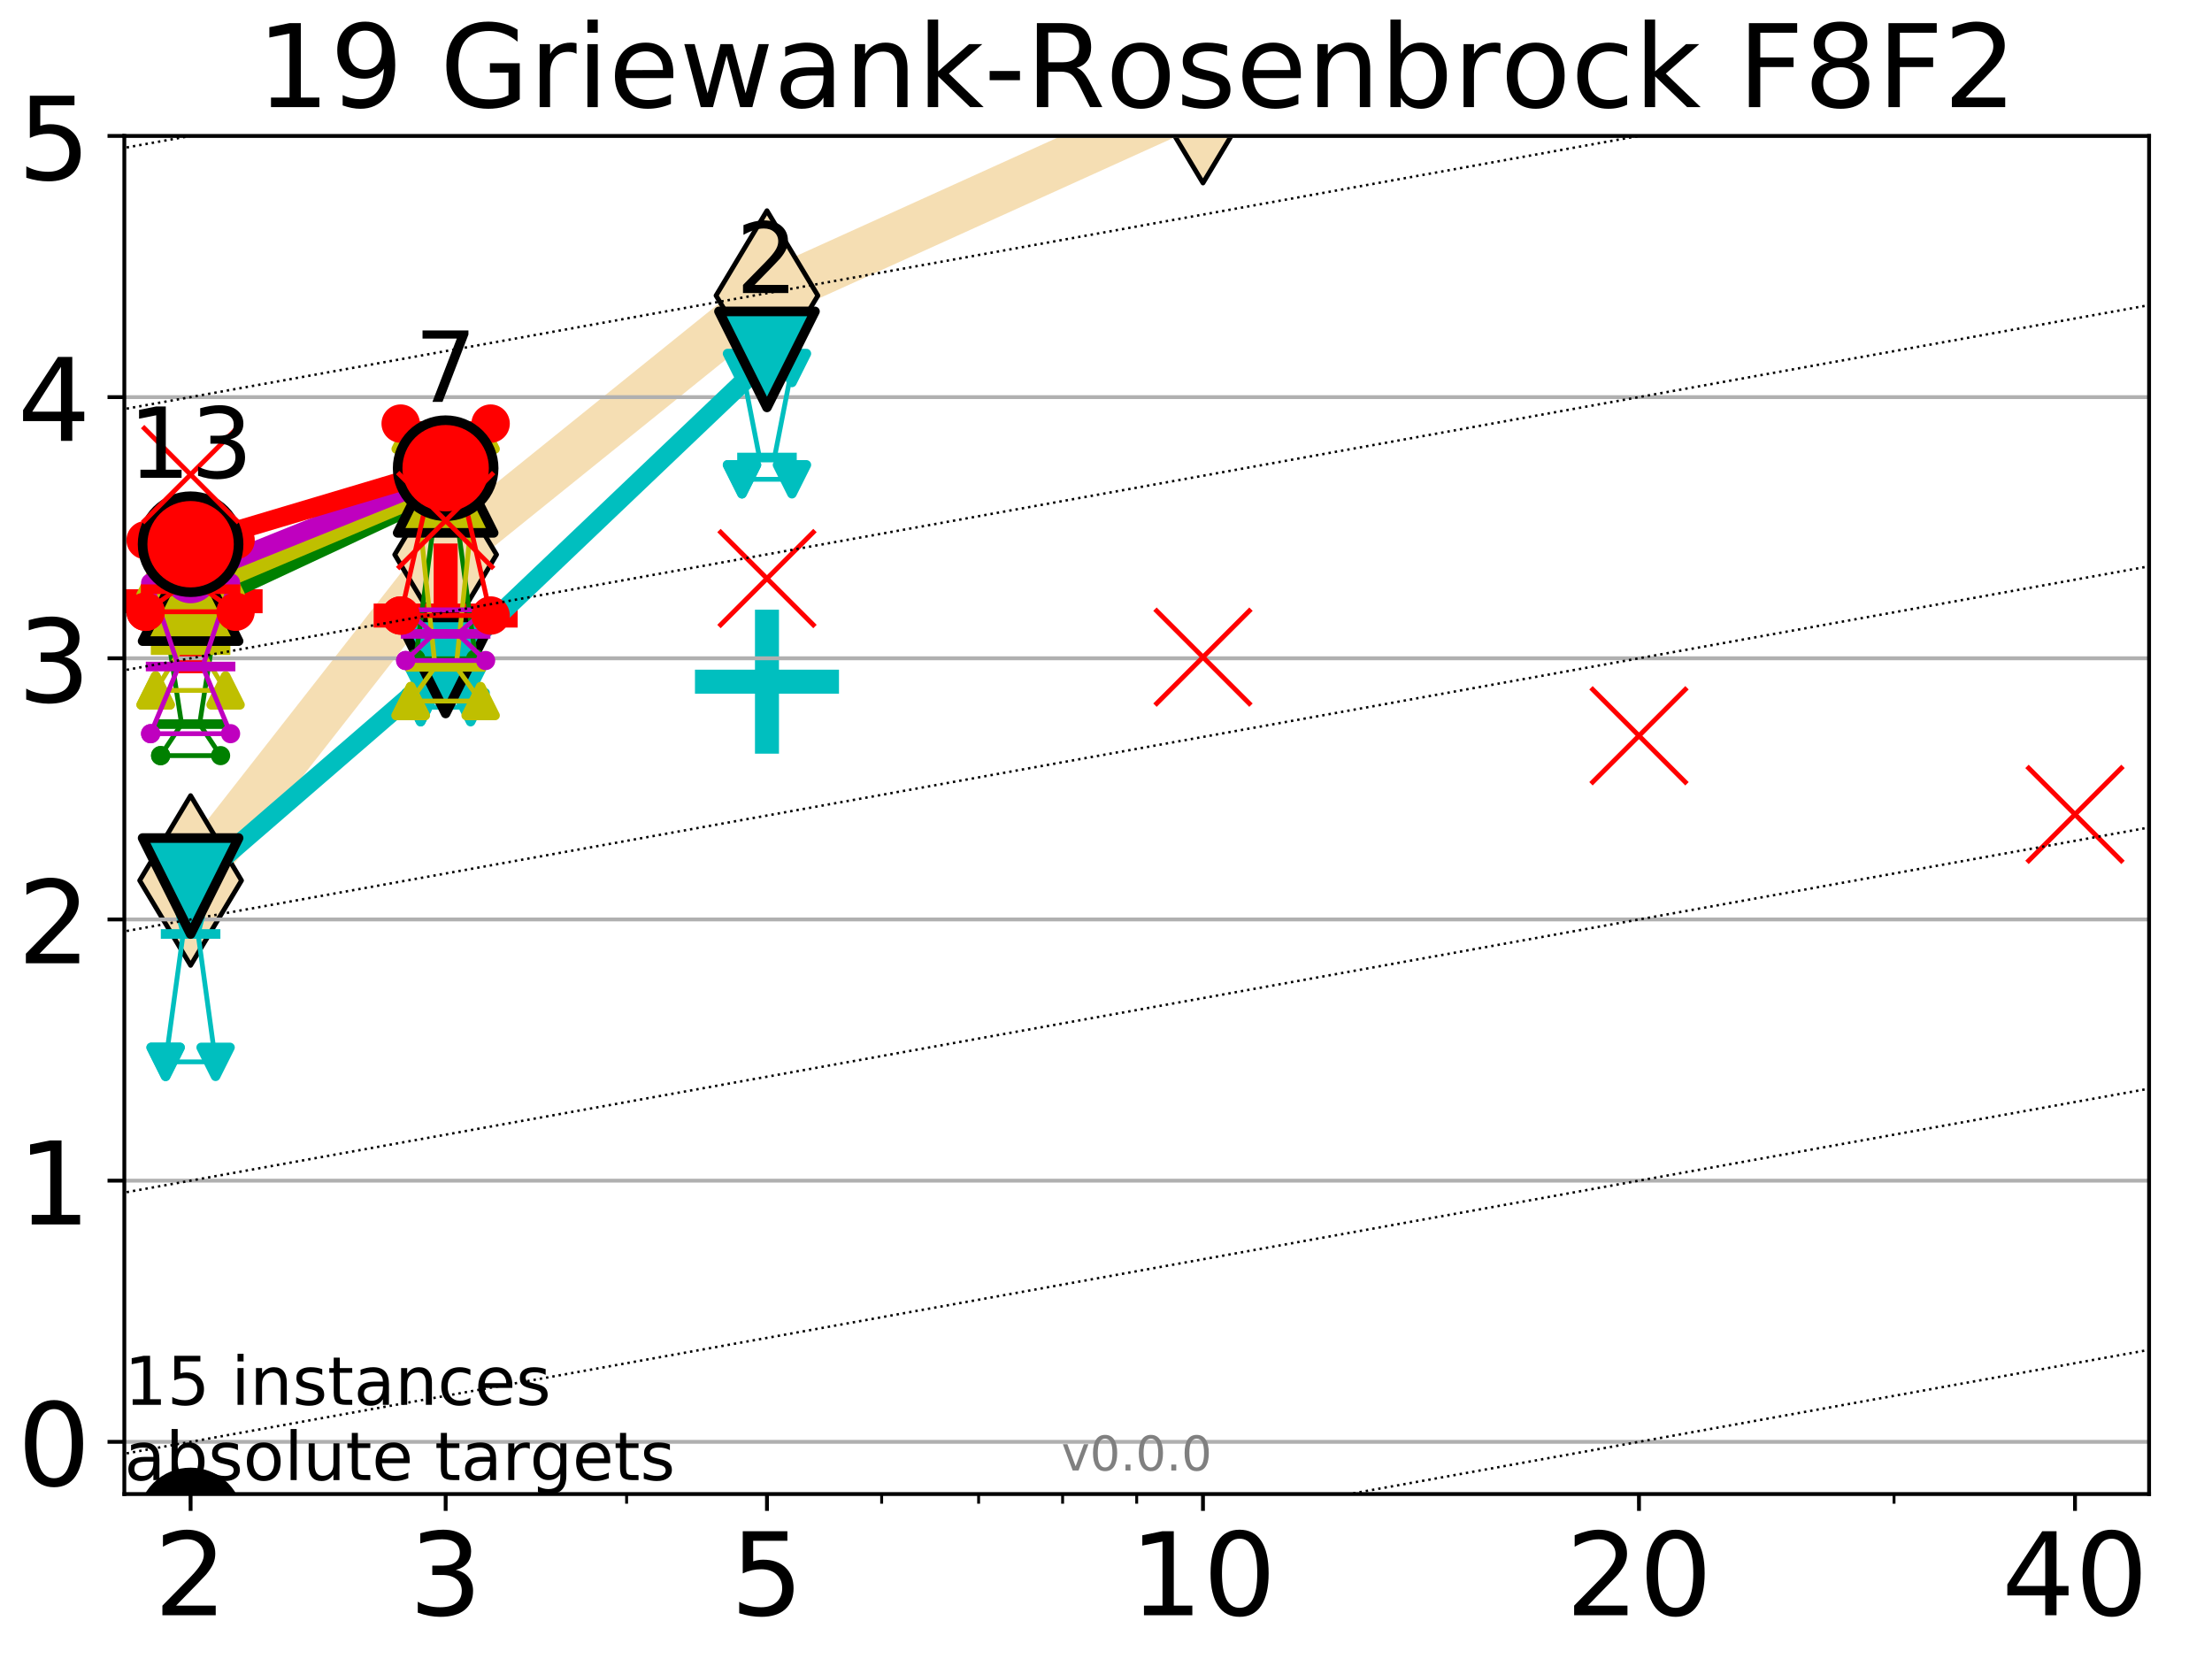<?xml version="1.0" encoding="utf-8" standalone="no"?>
<!DOCTYPE svg PUBLIC "-//W3C//DTD SVG 1.1//EN"
  "http://www.w3.org/Graphics/SVG/1.1/DTD/svg11.dtd">
<!-- Created with matplotlib (http://matplotlib.org/) -->
<svg height="345.6pt" version="1.1" viewBox="0 0 460.8 345.6" width="460.8pt" xmlns="http://www.w3.org/2000/svg" xmlns:xlink="http://www.w3.org/1999/xlink">
 <defs>
  <style type="text/css">
*{stroke-linecap:butt;stroke-linejoin:round;}
  </style>
 </defs>
 <g id="figure_1">
  <g id="patch_1">
   <path d="M 0 345.6 
L 460.8 345.6 
L 460.8 0 
L 0 0 
z
" style="fill:#ffffff;"/>
  </g>
  <g id="axes_1">
   <g id="patch_2">
    <path d="M 25.9 311.24 
L 447.693 311.24 
L 447.693 28.32 
L 25.9 28.32 
z
" style="fill:#ffffff;"/>
   </g>
   <g id="line2d_1">
    <path clip-path="url(#pb010652294)" d="M 39.706 183.424 
L 92.837 115.541 
L 159.774 61.573 
L 250.602 20.44 
L 341.431 -0.448 
L 343.177 -1 
" style="fill:none;stroke:#f5deb3;stroke-linecap:square;stroke-width:10;"/>
    <defs>
     <path d="M -0 17.678 
L 10.607 0 
L 0 -17.678 
L -10.607 -0 
z
" id="m809c1e6a3d" style="stroke:#000000;stroke-linejoin:miter;"/>
    </defs>
    <g clip-path="url(#pb010652294)">
     <use style="fill:#f5deb3;stroke:#000000;stroke-linejoin:miter;" x="39.706" xlink:href="#m809c1e6a3d" y="183.424"/>
     <use style="fill:#f5deb3;stroke:#000000;stroke-linejoin:miter;" x="92.837" xlink:href="#m809c1e6a3d" y="115.541"/>
     <use style="fill:#f5deb3;stroke:#000000;stroke-linejoin:miter;" x="159.774" xlink:href="#m809c1e6a3d" y="61.573"/>
     <use style="fill:#f5deb3;stroke:#000000;stroke-linejoin:miter;" x="250.602" xlink:href="#m809c1e6a3d" y="20.44"/>
     <use style="fill:#f5deb3;stroke:#000000;stroke-linejoin:miter;" x="341.431" xlink:href="#m809c1e6a3d" y="-0.448"/>
     <use style="fill:#f5deb3;stroke:#000000;stroke-linejoin:miter;" x="343.177" xlink:href="#m809c1e6a3d" y="-1"/>
    </g>
   </g>
   <g id="line2d_2">
    <defs>
     <path d="M -15 0 
L 15 0 
M 0 15 
L 0 -15 
" id="m3fa170e0d6" style="stroke:#ff0000;stroke-width:5;"/>
    </defs>
    <g clip-path="url(#pb010652294)">
     <use style="fill:#ff0000;stroke:#ff0000;stroke-width:5;" x="39.706" xlink:href="#m3fa170e0d6" y="125.245"/>
    </g>
   </g>
   <g id="line2d_3">
    <g clip-path="url(#pb010652294)">
     <use style="fill:#ff0000;stroke:#ff0000;stroke-width:5;" x="92.837" xlink:href="#m3fa170e0d6" y="128.226"/>
    </g>
   </g>
   <g id="line2d_4">
    <defs>
     <path d="M -15 0 
L 15 0 
M 0 15 
L 0 -15 
" id="mdde4cd35f9" style="stroke:#00bfbf;stroke-width:5;"/>
    </defs>
    <g clip-path="url(#pb010652294)">
     <use style="fill:#00bfbf;stroke:#00bfbf;stroke-width:5;" x="159.774" xlink:href="#mdde4cd35f9" y="142.007"/>
    </g>
   </g>
   <g id="matplotlib.axis_1">
    <g id="xtick_1">
     <g id="line2d_5">
      <defs>
       <path d="M 0 0 
L 0 3.5 
" id="m3053bdcb28" style="stroke:#000000;stroke-width:0.8;"/>
      </defs>
      <g>
       <use style="stroke:#000000;stroke-width:0.8;" x="39.706" xlink:href="#m3053bdcb28" y="311.24"/>
      </g>
     </g>
     <g id="text_1">
      <!-- 2 -->
      <defs>
       <path d="M 19.188 8.297 
L 53.609 8.297 
L 53.609 0 
L 7.328 0 
L 7.328 8.297 
Q 12.938 14.109 22.625 23.891 
Q 32.328 33.688 34.812 36.531 
Q 39.547 41.844 41.422 45.531 
Q 43.312 49.219 43.312 52.781 
Q 43.312 58.594 39.234 62.25 
Q 35.156 65.922 28.609 65.922 
Q 23.969 65.922 18.812 64.312 
Q 13.672 62.703 7.812 59.422 
L 7.812 69.391 
Q 13.766 71.781 18.938 73 
Q 24.125 74.219 28.422 74.219 
Q 39.75 74.219 46.484 68.547 
Q 53.219 62.891 53.219 53.422 
Q 53.219 48.922 51.531 44.891 
Q 49.859 40.875 45.406 35.406 
Q 44.188 33.984 37.641 27.219 
Q 31.109 20.453 19.188 8.297 
z
" id="DejaVuSans-32"/>
      </defs>
      <g transform="translate(32.071 336.476)scale(0.24 -0.24)">
       <use xlink:href="#DejaVuSans-32"/>
      </g>
     </g>
    </g>
    <g id="xtick_2">
     <g id="line2d_6">
      <g>
       <use style="stroke:#000000;stroke-width:0.8;" x="92.837" xlink:href="#m3053bdcb28" y="311.24"/>
      </g>
     </g>
     <g id="text_2">
      <!-- 3 -->
      <defs>
       <path d="M 40.578 39.312 
Q 47.656 37.797 51.625 33 
Q 55.609 28.219 55.609 21.188 
Q 55.609 10.406 48.188 4.484 
Q 40.766 -1.422 27.094 -1.422 
Q 22.516 -1.422 17.656 -0.516 
Q 12.797 0.391 7.625 2.203 
L 7.625 11.719 
Q 11.719 9.328 16.594 8.109 
Q 21.484 6.891 26.812 6.891 
Q 36.078 6.891 40.938 10.547 
Q 45.797 14.203 45.797 21.188 
Q 45.797 27.641 41.281 31.266 
Q 36.766 34.906 28.719 34.906 
L 20.219 34.906 
L 20.219 43.016 
L 29.109 43.016 
Q 36.375 43.016 40.234 45.922 
Q 44.094 48.828 44.094 54.297 
Q 44.094 59.906 40.109 62.906 
Q 36.141 65.922 28.719 65.922 
Q 24.656 65.922 20.016 65.031 
Q 15.375 64.156 9.812 62.312 
L 9.812 71.094 
Q 15.438 72.656 20.344 73.438 
Q 25.25 74.219 29.594 74.219 
Q 40.828 74.219 47.359 69.109 
Q 53.906 64.016 53.906 55.328 
Q 53.906 49.266 50.438 45.094 
Q 46.969 40.922 40.578 39.312 
z
" id="DejaVuSans-33"/>
      </defs>
      <g transform="translate(85.202 336.476)scale(0.24 -0.24)">
       <use xlink:href="#DejaVuSans-33"/>
      </g>
     </g>
    </g>
    <g id="xtick_3">
     <g id="line2d_7">
      <g>
       <use style="stroke:#000000;stroke-width:0.8;" x="159.774" xlink:href="#m3053bdcb28" y="311.24"/>
      </g>
     </g>
     <g id="text_3">
      <!-- 5 -->
      <defs>
       <path d="M 10.797 72.906 
L 49.516 72.906 
L 49.516 64.594 
L 19.828 64.594 
L 19.828 46.734 
Q 21.969 47.469 24.109 47.828 
Q 26.266 48.188 28.422 48.188 
Q 40.625 48.188 47.75 41.5 
Q 54.891 34.812 54.891 23.391 
Q 54.891 11.625 47.562 5.094 
Q 40.234 -1.422 26.906 -1.422 
Q 22.312 -1.422 17.547 -0.641 
Q 12.797 0.141 7.719 1.703 
L 7.719 11.625 
Q 12.109 9.234 16.797 8.062 
Q 21.484 6.891 26.703 6.891 
Q 35.156 6.891 40.078 11.328 
Q 45.016 15.766 45.016 23.391 
Q 45.016 31 40.078 35.438 
Q 35.156 39.891 26.703 39.891 
Q 22.75 39.891 18.812 39.016 
Q 14.891 38.141 10.797 36.281 
z
" id="DejaVuSans-35"/>
      </defs>
      <g transform="translate(152.139 336.476)scale(0.24 -0.24)">
       <use xlink:href="#DejaVuSans-35"/>
      </g>
     </g>
    </g>
    <g id="xtick_4">
     <g id="line2d_8">
      <g>
       <use style="stroke:#000000;stroke-width:0.8;" x="250.602" xlink:href="#m3053bdcb28" y="311.24"/>
      </g>
     </g>
     <g id="text_4">
      <!-- 10 -->
      <defs>
       <path d="M 12.406 8.297 
L 28.516 8.297 
L 28.516 63.922 
L 10.984 60.406 
L 10.984 69.391 
L 28.422 72.906 
L 38.281 72.906 
L 38.281 8.297 
L 54.391 8.297 
L 54.391 0 
L 12.406 0 
z
" id="DejaVuSans-31"/>
       <path d="M 31.781 66.406 
Q 24.172 66.406 20.328 58.906 
Q 16.5 51.422 16.5 36.375 
Q 16.5 21.391 20.328 13.891 
Q 24.172 6.391 31.781 6.391 
Q 39.453 6.391 43.281 13.891 
Q 47.125 21.391 47.125 36.375 
Q 47.125 51.422 43.281 58.906 
Q 39.453 66.406 31.781 66.406 
z
M 31.781 74.219 
Q 44.047 74.219 50.516 64.516 
Q 56.984 54.828 56.984 36.375 
Q 56.984 17.969 50.516 8.266 
Q 44.047 -1.422 31.781 -1.422 
Q 19.531 -1.422 13.062 8.266 
Q 6.594 17.969 6.594 36.375 
Q 6.594 54.828 13.062 64.516 
Q 19.531 74.219 31.781 74.219 
z
" id="DejaVuSans-30"/>
      </defs>
      <g transform="translate(235.332 336.476)scale(0.24 -0.24)">
       <use xlink:href="#DejaVuSans-31"/>
       <use x="63.623" xlink:href="#DejaVuSans-30"/>
      </g>
     </g>
    </g>
    <g id="xtick_5">
     <g id="line2d_9">
      <g>
       <use style="stroke:#000000;stroke-width:0.8;" x="341.431" xlink:href="#m3053bdcb28" y="311.24"/>
      </g>
     </g>
     <g id="text_5">
      <!-- 20 -->
      <g transform="translate(326.161 336.476)scale(0.24 -0.24)">
       <use xlink:href="#DejaVuSans-32"/>
       <use x="63.623" xlink:href="#DejaVuSans-30"/>
      </g>
     </g>
    </g>
    <g id="xtick_6">
     <g id="line2d_10">
      <g>
       <use style="stroke:#000000;stroke-width:0.8;" x="432.259" xlink:href="#m3053bdcb28" y="311.24"/>
      </g>
     </g>
     <g id="text_6">
      <!-- 40 -->
      <defs>
       <path d="M 37.797 64.312 
L 12.891 25.391 
L 37.797 25.391 
z
M 35.203 72.906 
L 47.609 72.906 
L 47.609 25.391 
L 58.016 25.391 
L 58.016 17.188 
L 47.609 17.188 
L 47.609 0 
L 37.797 0 
L 37.797 17.188 
L 4.891 17.188 
L 4.891 26.703 
z
" id="DejaVuSans-34"/>
      </defs>
      <g transform="translate(416.989 336.476)scale(0.24 -0.24)">
       <use xlink:href="#DejaVuSans-34"/>
       <use x="63.623" xlink:href="#DejaVuSans-30"/>
      </g>
     </g>
    </g>
    <g id="xtick_7">
     <g id="line2d_11">
      <defs>
       <path d="M 0 0 
L 0 2 
" id="m4854e59bee" style="stroke:#000000;stroke-width:0.6;"/>
      </defs>
      <g>
       <use style="stroke:#000000;stroke-width:0.6;" x="39.706" xlink:href="#m4854e59bee" y="311.24"/>
      </g>
     </g>
    </g>
    <g id="xtick_8">
     <g id="line2d_12">
      <g>
       <use style="stroke:#000000;stroke-width:0.6;" x="92.837" xlink:href="#m4854e59bee" y="311.24"/>
      </g>
     </g>
    </g>
    <g id="xtick_9">
     <g id="line2d_13">
      <g>
       <use style="stroke:#000000;stroke-width:0.6;" x="130.534" xlink:href="#m4854e59bee" y="311.24"/>
      </g>
     </g>
    </g>
    <g id="xtick_10">
     <g id="line2d_14">
      <g>
       <use style="stroke:#000000;stroke-width:0.6;" x="159.774" xlink:href="#m4854e59bee" y="311.24"/>
      </g>
     </g>
    </g>
    <g id="xtick_11">
     <g id="line2d_15">
      <g>
       <use style="stroke:#000000;stroke-width:0.6;" x="183.665" xlink:href="#m4854e59bee" y="311.24"/>
      </g>
     </g>
    </g>
    <g id="xtick_12">
     <g id="line2d_16">
      <g>
       <use style="stroke:#000000;stroke-width:0.6;" x="203.865" xlink:href="#m4854e59bee" y="311.24"/>
      </g>
     </g>
    </g>
    <g id="xtick_13">
     <g id="line2d_17">
      <g>
       <use style="stroke:#000000;stroke-width:0.6;" x="221.362" xlink:href="#m4854e59bee" y="311.24"/>
      </g>
     </g>
    </g>
    <g id="xtick_14">
     <g id="line2d_18">
      <g>
       <use style="stroke:#000000;stroke-width:0.6;" x="236.796" xlink:href="#m4854e59bee" y="311.24"/>
      </g>
     </g>
    </g>
    <g id="xtick_15">
     <g id="line2d_19">
      <g>
       <use style="stroke:#000000;stroke-width:0.6;" x="341.431" xlink:href="#m4854e59bee" y="311.24"/>
      </g>
     </g>
    </g>
    <g id="xtick_16">
     <g id="line2d_20">
      <g>
       <use style="stroke:#000000;stroke-width:0.6;" x="394.562" xlink:href="#m4854e59bee" y="311.24"/>
      </g>
     </g>
    </g>
    <g id="xtick_17">
     <g id="line2d_21">
      <g>
       <use style="stroke:#000000;stroke-width:0.6;" x="432.259" xlink:href="#m4854e59bee" y="311.24"/>
      </g>
     </g>
    </g>
   </g>
   <g id="matplotlib.axis_2">
    <g id="ytick_1">
     <g id="line2d_22">
      <path clip-path="url(#pb010652294)" d="M 25.9 300.358 
L 447.693 300.358 
" style="fill:none;stroke:#b0b0b0;stroke-linecap:square;stroke-width:0.8;"/>
     </g>
     <g id="line2d_23">
      <defs>
       <path d="M 0 0 
L -3.5 0 
" id="m3b686ea8e2" style="stroke:#000000;stroke-width:0.8;"/>
      </defs>
      <g>
       <use style="stroke:#000000;stroke-width:0.8;" x="25.9" xlink:href="#m3b686ea8e2" y="300.358"/>
      </g>
     </g>
     <g id="text_7">
      <!-- 0 -->
      <g transform="translate(3.63 309.477)scale(0.24 -0.24)">
       <use xlink:href="#DejaVuSans-30"/>
      </g>
     </g>
    </g>
    <g id="ytick_2">
     <g id="line2d_24">
      <path clip-path="url(#pb010652294)" d="M 25.9 245.951 
L 447.693 245.951 
" style="fill:none;stroke:#b0b0b0;stroke-linecap:square;stroke-width:0.8;"/>
     </g>
     <g id="line2d_25">
      <g>
       <use style="stroke:#000000;stroke-width:0.8;" x="25.9" xlink:href="#m3b686ea8e2" y="245.951"/>
      </g>
     </g>
     <g id="text_8">
      <!-- 1 -->
      <g transform="translate(3.63 255.069)scale(0.24 -0.24)">
       <use xlink:href="#DejaVuSans-31"/>
      </g>
     </g>
    </g>
    <g id="ytick_3">
     <g id="line2d_26">
      <path clip-path="url(#pb010652294)" d="M 25.9 191.543 
L 447.693 191.543 
" style="fill:none;stroke:#b0b0b0;stroke-linecap:square;stroke-width:0.8;"/>
     </g>
     <g id="line2d_27">
      <g>
       <use style="stroke:#000000;stroke-width:0.8;" x="25.9" xlink:href="#m3b686ea8e2" y="191.543"/>
      </g>
     </g>
     <g id="text_9">
      <!-- 2 -->
      <g transform="translate(3.63 200.661)scale(0.24 -0.24)">
       <use xlink:href="#DejaVuSans-32"/>
      </g>
     </g>
    </g>
    <g id="ytick_4">
     <g id="line2d_28">
      <path clip-path="url(#pb010652294)" d="M 25.9 137.135 
L 447.693 137.135 
" style="fill:none;stroke:#b0b0b0;stroke-linecap:square;stroke-width:0.8;"/>
     </g>
     <g id="line2d_29">
      <g>
       <use style="stroke:#000000;stroke-width:0.8;" x="25.9" xlink:href="#m3b686ea8e2" y="137.135"/>
      </g>
     </g>
     <g id="text_10">
      <!-- 3 -->
      <g transform="translate(3.63 146.254)scale(0.24 -0.24)">
       <use xlink:href="#DejaVuSans-33"/>
      </g>
     </g>
    </g>
    <g id="ytick_5">
     <g id="line2d_30">
      <path clip-path="url(#pb010652294)" d="M 25.9 82.728 
L 447.693 82.728 
" style="fill:none;stroke:#b0b0b0;stroke-linecap:square;stroke-width:0.8;"/>
     </g>
     <g id="line2d_31">
      <g>
       <use style="stroke:#000000;stroke-width:0.8;" x="25.9" xlink:href="#m3b686ea8e2" y="82.728"/>
      </g>
     </g>
     <g id="text_11">
      <!-- 4 -->
      <g transform="translate(3.63 91.846)scale(0.24 -0.24)">
       <use xlink:href="#DejaVuSans-34"/>
      </g>
     </g>
    </g>
    <g id="ytick_6">
     <g id="line2d_32">
      <path clip-path="url(#pb010652294)" d="M 25.9 28.32 
L 447.693 28.32 
" style="fill:none;stroke:#b0b0b0;stroke-linecap:square;stroke-width:0.8;"/>
     </g>
     <g id="line2d_33">
      <g>
       <use style="stroke:#000000;stroke-width:0.8;" x="25.9" xlink:href="#m3b686ea8e2" y="28.32"/>
      </g>
     </g>
     <g id="text_12">
      <!-- 5 -->
      <g transform="translate(3.63 37.438)scale(0.24 -0.24)">
       <use xlink:href="#DejaVuSans-35"/>
      </g>
     </g>
    </g>
   </g>
   <g id="line2d_34">
    <path clip-path="url(#pb010652294)" d="M 36.584 316.737 
L 38.769 316.737 
L 36.584 316.737 
L 42.828 316.737 
L 40.643 316.737 
L 42.828 316.737 
L 36.584 316.737 
" style="fill:none;stroke:#000000;stroke-linecap:square;"/>
   </g>
   <g id="line2d_35">
    <path clip-path="url(#pb010652294)" d="M 36.584 316.737 
L 42.828 316.737 
L 42.828 316.737 
L 36.584 316.737 
L 36.584 316.737 
" style="fill:none;"/>
    <defs>
     <path d="M 0 3 
C 0.796 3 1.559 2.684 2.121 2.121 
C 2.684 1.559 3 0.796 3 0 
C 3 -0.796 2.684 -1.559 2.121 -2.121 
C 1.559 -2.684 0.796 -3 0 -3 
C -0.796 -3 -1.559 -2.684 -2.121 -2.121 
C -2.684 -1.559 -3 -0.796 -3 0 
C -3 0.796 -2.684 1.559 -2.121 2.121 
C -1.559 2.684 -0.796 3 0 3 
z
" id="mf6d0b04853" style="stroke:#000000;stroke-width:2;"/>
    </defs>
    <g clip-path="url(#pb010652294)">
     <use style="stroke:#000000;stroke-width:2;" x="36.584" xlink:href="#mf6d0b04853" y="316.737"/>
     <use style="stroke:#000000;stroke-width:2;" x="42.828" xlink:href="#mf6d0b04853" y="316.737"/>
     <use style="stroke:#000000;stroke-width:2;" x="42.828" xlink:href="#mf6d0b04853" y="316.737"/>
     <use style="stroke:#000000;stroke-width:2;" x="36.584" xlink:href="#mf6d0b04853" y="316.737"/>
     <use style="stroke:#000000;stroke-width:2;" x="36.584" xlink:href="#mf6d0b04853" y="316.737"/>
    </g>
   </g>
   <g id="line2d_36">
    <path clip-path="url(#pb010652294)" d="M 36.584 316.737 
L 42.828 316.737 
" style="fill:none;stroke:#000000;stroke-linecap:square;stroke-width:2;"/>
   </g>
   <g id="line2d_37">
    <path clip-path="url(#pb010652294)" d="M 89.715 326.318 
L 91.9 326.318 
L 89.715 326.318 
L 95.959 326.318 
L 93.774 326.318 
L 95.959 326.318 
L 89.715 326.318 
" style="fill:none;stroke:#000000;stroke-linecap:square;"/>
   </g>
   <g id="line2d_38">
    <path clip-path="url(#pb010652294)" d="M 89.715 326.318 
L 95.959 326.318 
L 95.959 326.318 
L 89.715 326.318 
L 89.715 326.318 
" style="fill:none;"/>
    <g clip-path="url(#pb010652294)">
     <use style="stroke:#000000;stroke-width:2;" x="89.715" xlink:href="#mf6d0b04853" y="326.318"/>
     <use style="stroke:#000000;stroke-width:2;" x="95.959" xlink:href="#mf6d0b04853" y="326.318"/>
     <use style="stroke:#000000;stroke-width:2;" x="95.959" xlink:href="#mf6d0b04853" y="326.318"/>
     <use style="stroke:#000000;stroke-width:2;" x="89.715" xlink:href="#mf6d0b04853" y="326.318"/>
     <use style="stroke:#000000;stroke-width:2;" x="89.715" xlink:href="#mf6d0b04853" y="326.318"/>
    </g>
   </g>
   <g id="line2d_39">
    <path clip-path="url(#pb010652294)" d="M 89.715 326.318 
L 95.959 326.318 
" style="fill:none;stroke:#000000;stroke-linecap:square;stroke-width:2;"/>
   </g>
   <g id="line2d_40">
    <path clip-path="url(#pb010652294)" d="M 156.652 338.388 
L 158.838 338.388 
L 156.652 338.388 
L 162.897 338.388 
L 160.711 338.388 
L 162.897 338.388 
L 156.652 338.388 
" style="fill:none;stroke:#000000;stroke-linecap:square;"/>
   </g>
   <g id="line2d_41">
    <path clip-path="url(#pb010652294)" d="M 156.652 338.388 
L 162.897 338.388 
L 162.897 338.388 
L 156.652 338.388 
L 156.652 338.388 
" style="fill:none;"/>
    <g clip-path="url(#pb010652294)">
     <use style="stroke:#000000;stroke-width:2;" x="156.652" xlink:href="#mf6d0b04853" y="338.388"/>
     <use style="stroke:#000000;stroke-width:2;" x="162.897" xlink:href="#mf6d0b04853" y="338.388"/>
     <use style="stroke:#000000;stroke-width:2;" x="162.897" xlink:href="#mf6d0b04853" y="338.388"/>
     <use style="stroke:#000000;stroke-width:2;" x="156.652" xlink:href="#mf6d0b04853" y="338.388"/>
     <use style="stroke:#000000;stroke-width:2;" x="156.652" xlink:href="#mf6d0b04853" y="338.388"/>
    </g>
   </g>
   <g id="line2d_42">
    <path clip-path="url(#pb010652294)" d="M 156.652 338.388 
L 162.897 338.388 
" style="fill:none;stroke:#000000;stroke-linecap:square;stroke-width:2;"/>
   </g>
   <g id="line2d_43">
    <path clip-path="url(#pb010652294)" style="fill:none;stroke:#000000;stroke-linecap:square;"/>
   </g>
   <g id="line2d_44">
    <path clip-path="url(#pb010652294)" style="fill:none;"/>
    <g clip-path="url(#pb010652294)">
     <use style="stroke:#000000;stroke-width:2;" x="247.48" xlink:href="#mf6d0b04853" y="354.766"/>
     <use style="stroke:#000000;stroke-width:2;" x="253.725" xlink:href="#mf6d0b04853" y="354.766"/>
     <use style="stroke:#000000;stroke-width:2;" x="253.725" xlink:href="#mf6d0b04853" y="354.766"/>
     <use style="stroke:#000000;stroke-width:2;" x="247.48" xlink:href="#mf6d0b04853" y="354.766"/>
     <use style="stroke:#000000;stroke-width:2;" x="247.48" xlink:href="#mf6d0b04853" y="354.766"/>
    </g>
   </g>
   <g id="line2d_45">
    <path clip-path="url(#pb010652294)" style="fill:none;stroke:#000000;stroke-linecap:square;stroke-width:2;"/>
   </g>
   <g id="line2d_46">
    <path clip-path="url(#pb010652294)" style="fill:none;stroke:#000000;stroke-linecap:square;"/>
   </g>
   <g id="line2d_47">
    <path clip-path="url(#pb010652294)" style="fill:none;"/>
    <g clip-path="url(#pb010652294)">
     <use style="stroke:#000000;stroke-width:2;" x="338.308" xlink:href="#mf6d0b04853" y="371.144"/>
     <use style="stroke:#000000;stroke-width:2;" x="344.553" xlink:href="#mf6d0b04853" y="371.144"/>
     <use style="stroke:#000000;stroke-width:2;" x="344.553" xlink:href="#mf6d0b04853" y="371.144"/>
     <use style="stroke:#000000;stroke-width:2;" x="338.308" xlink:href="#mf6d0b04853" y="371.144"/>
     <use style="stroke:#000000;stroke-width:2;" x="338.308" xlink:href="#mf6d0b04853" y="371.144"/>
    </g>
   </g>
   <g id="line2d_48">
    <path clip-path="url(#pb010652294)" style="fill:none;stroke:#000000;stroke-linecap:square;stroke-width:2;"/>
   </g>
   <g id="line2d_49">
    <path clip-path="url(#pb010652294)" style="fill:none;stroke:#000000;stroke-linecap:square;"/>
   </g>
   <g id="line2d_50">
    <path clip-path="url(#pb010652294)" style="fill:none;"/>
    <g clip-path="url(#pb010652294)">
     <use style="stroke:#000000;stroke-width:2;" x="429.136" xlink:href="#mf6d0b04853" y="387.523"/>
     <use style="stroke:#000000;stroke-width:2;" x="435.381" xlink:href="#mf6d0b04853" y="387.523"/>
     <use style="stroke:#000000;stroke-width:2;" x="435.381" xlink:href="#mf6d0b04853" y="387.523"/>
     <use style="stroke:#000000;stroke-width:2;" x="429.136" xlink:href="#mf6d0b04853" y="387.523"/>
     <use style="stroke:#000000;stroke-width:2;" x="429.136" xlink:href="#mf6d0b04853" y="387.523"/>
    </g>
   </g>
   <g id="line2d_51">
    <path clip-path="url(#pb010652294)" style="fill:none;stroke:#000000;stroke-linecap:square;stroke-width:2;"/>
   </g>
   <g id="line2d_52">
    <path clip-path="url(#pb010652294)" d="M 39.706 316.737 
L 92.837 326.318 
" style="fill:none;stroke:#000000;stroke-linecap:square;stroke-width:4;"/>
   </g>
   <g id="line2d_53">
    <path clip-path="url(#pb010652294)" d="M 92.837 326.318 
L 159.774 338.388 
" style="fill:none;stroke:#000000;stroke-linecap:square;stroke-width:4;"/>
   </g>
   <g id="line2d_54">
    <path clip-path="url(#pb010652294)" d="M 159.774 338.388 
L 205.316 346.6 
" style="fill:none;stroke:#000000;stroke-linecap:square;stroke-width:4;"/>
   </g>
   <g id="line2d_55">
    <path clip-path="url(#pb010652294)" style="fill:none;stroke:#000000;stroke-linecap:square;stroke-width:4;"/>
   </g>
   <g id="line2d_56">
    <path clip-path="url(#pb010652294)" style="fill:none;stroke:#000000;stroke-linecap:square;stroke-width:4;"/>
   </g>
   <g id="line2d_57">
    <path clip-path="url(#pb010652294)" d="M 39.706 316.737 
L 92.837 326.318 
L 159.774 338.388 
L 205.316 346.6 
" style="fill:none;"/>
    <defs>
     <path d="M 0 10 
C 2.652 10 5.196 8.946 7.071 7.071 
C 8.946 5.196 10 2.652 10 0 
C 10 -2.652 8.946 -5.196 7.071 -7.071 
C 5.196 -8.946 2.652 -10 0 -10 
C -2.652 -10 -5.196 -8.946 -7.071 -7.071 
C -8.946 -5.196 -10 -2.652 -10 0 
C -10 2.652 -8.946 5.196 -7.071 7.071 
C -5.196 8.946 -2.652 10 0 10 
z
" id="m66d52d3135" style="stroke:#000000;stroke-width:2;"/>
    </defs>
    <g clip-path="url(#pb010652294)">
     <use style="stroke:#000000;stroke-width:2;" x="39.706" xlink:href="#m66d52d3135" y="316.737"/>
     <use style="stroke:#000000;stroke-width:2;" x="92.837" xlink:href="#m66d52d3135" y="326.318"/>
     <use style="stroke:#000000;stroke-width:2;" x="159.774" xlink:href="#m66d52d3135" y="338.388"/>
     <use style="stroke:#000000;stroke-width:2;" x="250.602" xlink:href="#m66d52d3135" y="354.766"/>
     <use style="stroke:#000000;stroke-width:2;" x="341.431" xlink:href="#m66d52d3135" y="371.144"/>
     <use style="stroke:#000000;stroke-width:2;" x="432.259" xlink:href="#m66d52d3135" y="387.523"/>
    </g>
   </g>
   <g id="line2d_58">
    <path clip-path="url(#pb010652294)" d="M 35.543 316.737 
L 38.457 316.737 
L 35.543 316.737 
L 43.869 316.737 
L 40.955 316.737 
L 43.869 316.737 
L 35.543 316.737 
" style="fill:none;stroke:#0000ff;stroke-linecap:square;"/>
   </g>
   <g id="line2d_59">
    <path clip-path="url(#pb010652294)" d="M 35.543 316.737 
L 43.869 316.737 
L 43.869 316.737 
L 35.543 316.737 
L 35.543 316.737 
" style="fill:none;"/>
    <defs>
     <path d="M 0 1.5 
C 0.398 1.5 0.779 1.342 1.061 1.061 
C 1.342 0.779 1.5 0.398 1.5 0 
C 1.5 -0.398 1.342 -0.779 1.061 -1.061 
C 0.779 -1.342 0.398 -1.5 0 -1.5 
C -0.398 -1.5 -0.779 -1.342 -1.061 -1.061 
C -1.342 -0.779 -1.5 -0.398 -1.5 0 
C -1.5 0.398 -1.342 0.779 -1.061 1.061 
C -0.779 1.342 -0.398 1.5 0 1.5 
z
" id="me0f01fcce3" style="stroke:#0000ff;"/>
    </defs>
    <g clip-path="url(#pb010652294)">
     <use style="fill:#0000ff;stroke:#0000ff;" x="35.543" xlink:href="#me0f01fcce3" y="316.737"/>
     <use style="fill:#0000ff;stroke:#0000ff;" x="43.869" xlink:href="#me0f01fcce3" y="316.737"/>
     <use style="fill:#0000ff;stroke:#0000ff;" x="43.869" xlink:href="#me0f01fcce3" y="316.737"/>
     <use style="fill:#0000ff;stroke:#0000ff;" x="35.543" xlink:href="#me0f01fcce3" y="316.737"/>
     <use style="fill:#0000ff;stroke:#0000ff;" x="35.543" xlink:href="#me0f01fcce3" y="316.737"/>
    </g>
   </g>
   <g id="line2d_60">
    <path clip-path="url(#pb010652294)" d="M 35.543 316.737 
L 43.869 316.737 
" style="fill:none;stroke:#0000ff;stroke-linecap:square;stroke-width:2;"/>
   </g>
   <g id="line2d_61">
    <path clip-path="url(#pb010652294)" d="M 88.674 326.318 
L 91.588 326.318 
L 88.674 326.318 
L 97 326.318 
L 94.086 326.318 
L 97 326.318 
L 88.674 326.318 
" style="fill:none;stroke:#0000ff;stroke-linecap:square;"/>
   </g>
   <g id="line2d_62">
    <path clip-path="url(#pb010652294)" d="M 88.674 326.318 
L 97 326.318 
L 97 326.318 
L 88.674 326.318 
L 88.674 326.318 
" style="fill:none;"/>
    <g clip-path="url(#pb010652294)">
     <use style="fill:#0000ff;stroke:#0000ff;" x="88.674" xlink:href="#me0f01fcce3" y="326.318"/>
     <use style="fill:#0000ff;stroke:#0000ff;" x="97" xlink:href="#me0f01fcce3" y="326.318"/>
     <use style="fill:#0000ff;stroke:#0000ff;" x="97" xlink:href="#me0f01fcce3" y="326.318"/>
     <use style="fill:#0000ff;stroke:#0000ff;" x="88.674" xlink:href="#me0f01fcce3" y="326.318"/>
     <use style="fill:#0000ff;stroke:#0000ff;" x="88.674" xlink:href="#me0f01fcce3" y="326.318"/>
    </g>
   </g>
   <g id="line2d_63">
    <path clip-path="url(#pb010652294)" d="M 88.674 326.318 
L 97 326.318 
" style="fill:none;stroke:#0000ff;stroke-linecap:square;stroke-width:2;"/>
   </g>
   <g id="line2d_64">
    <path clip-path="url(#pb010652294)" d="M 155.611 338.388 
L 158.525 338.388 
L 155.611 338.388 
L 163.937 338.388 
L 161.023 338.388 
L 163.937 338.388 
L 155.611 338.388 
" style="fill:none;stroke:#0000ff;stroke-linecap:square;"/>
   </g>
   <g id="line2d_65">
    <path clip-path="url(#pb010652294)" d="M 155.611 338.388 
L 163.937 338.388 
L 163.937 338.388 
L 155.611 338.388 
L 155.611 338.388 
" style="fill:none;"/>
    <g clip-path="url(#pb010652294)">
     <use style="fill:#0000ff;stroke:#0000ff;" x="155.611" xlink:href="#me0f01fcce3" y="338.388"/>
     <use style="fill:#0000ff;stroke:#0000ff;" x="163.937" xlink:href="#me0f01fcce3" y="338.388"/>
     <use style="fill:#0000ff;stroke:#0000ff;" x="163.937" xlink:href="#me0f01fcce3" y="338.388"/>
     <use style="fill:#0000ff;stroke:#0000ff;" x="155.611" xlink:href="#me0f01fcce3" y="338.388"/>
     <use style="fill:#0000ff;stroke:#0000ff;" x="155.611" xlink:href="#me0f01fcce3" y="338.388"/>
    </g>
   </g>
   <g id="line2d_66">
    <path clip-path="url(#pb010652294)" d="M 155.611 338.388 
L 163.937 338.388 
" style="fill:none;stroke:#0000ff;stroke-linecap:square;stroke-width:2;"/>
   </g>
   <g id="line2d_67">
    <path clip-path="url(#pb010652294)" style="fill:none;stroke:#0000ff;stroke-linecap:square;"/>
   </g>
   <g id="line2d_68">
    <path clip-path="url(#pb010652294)" style="fill:none;"/>
    <g clip-path="url(#pb010652294)">
     <use style="fill:#0000ff;stroke:#0000ff;" x="246.439" xlink:href="#me0f01fcce3" y="354.766"/>
     <use style="fill:#0000ff;stroke:#0000ff;" x="254.766" xlink:href="#me0f01fcce3" y="354.766"/>
     <use style="fill:#0000ff;stroke:#0000ff;" x="254.766" xlink:href="#me0f01fcce3" y="354.766"/>
     <use style="fill:#0000ff;stroke:#0000ff;" x="246.439" xlink:href="#me0f01fcce3" y="354.766"/>
     <use style="fill:#0000ff;stroke:#0000ff;" x="246.439" xlink:href="#me0f01fcce3" y="354.766"/>
    </g>
   </g>
   <g id="line2d_69">
    <path clip-path="url(#pb010652294)" style="fill:none;stroke:#0000ff;stroke-linecap:square;stroke-width:2;"/>
   </g>
   <g id="line2d_70">
    <path clip-path="url(#pb010652294)" style="fill:none;stroke:#0000ff;stroke-linecap:square;"/>
   </g>
   <g id="line2d_71">
    <path clip-path="url(#pb010652294)" style="fill:none;"/>
    <g clip-path="url(#pb010652294)">
     <use style="fill:#0000ff;stroke:#0000ff;" x="337.268" xlink:href="#me0f01fcce3" y="371.144"/>
     <use style="fill:#0000ff;stroke:#0000ff;" x="345.594" xlink:href="#me0f01fcce3" y="371.144"/>
     <use style="fill:#0000ff;stroke:#0000ff;" x="345.594" xlink:href="#me0f01fcce3" y="371.144"/>
     <use style="fill:#0000ff;stroke:#0000ff;" x="337.268" xlink:href="#me0f01fcce3" y="371.144"/>
     <use style="fill:#0000ff;stroke:#0000ff;" x="337.268" xlink:href="#me0f01fcce3" y="371.144"/>
    </g>
   </g>
   <g id="line2d_72">
    <path clip-path="url(#pb010652294)" style="fill:none;stroke:#0000ff;stroke-linecap:square;stroke-width:2;"/>
   </g>
   <g id="line2d_73">
    <path clip-path="url(#pb010652294)" style="fill:none;stroke:#0000ff;stroke-linecap:square;"/>
   </g>
   <g id="line2d_74">
    <path clip-path="url(#pb010652294)" style="fill:none;"/>
    <g clip-path="url(#pb010652294)">
     <use style="fill:#0000ff;stroke:#0000ff;" x="428.096" xlink:href="#me0f01fcce3" y="387.523"/>
     <use style="fill:#0000ff;stroke:#0000ff;" x="436.422" xlink:href="#me0f01fcce3" y="387.523"/>
     <use style="fill:#0000ff;stroke:#0000ff;" x="436.422" xlink:href="#me0f01fcce3" y="387.523"/>
     <use style="fill:#0000ff;stroke:#0000ff;" x="428.096" xlink:href="#me0f01fcce3" y="387.523"/>
     <use style="fill:#0000ff;stroke:#0000ff;" x="428.096" xlink:href="#me0f01fcce3" y="387.523"/>
    </g>
   </g>
   <g id="line2d_75">
    <path clip-path="url(#pb010652294)" style="fill:none;stroke:#0000ff;stroke-linecap:square;stroke-width:2;"/>
   </g>
   <g id="line2d_76">
    <path clip-path="url(#pb010652294)" d="M 39.706 316.737 
L 92.837 326.318 
" style="fill:none;stroke:#0000ff;stroke-linecap:square;stroke-width:4;"/>
   </g>
   <g id="line2d_77">
    <path clip-path="url(#pb010652294)" d="M 92.837 326.318 
L 159.774 338.388 
" style="fill:none;stroke:#0000ff;stroke-linecap:square;stroke-width:4;"/>
   </g>
   <g id="line2d_78">
    <path clip-path="url(#pb010652294)" d="M 159.774 338.388 
L 205.316 346.6 
" style="fill:none;stroke:#0000ff;stroke-linecap:square;stroke-width:4;"/>
   </g>
   <g id="line2d_79">
    <path clip-path="url(#pb010652294)" style="fill:none;stroke:#0000ff;stroke-linecap:square;stroke-width:4;"/>
   </g>
   <g id="line2d_80">
    <path clip-path="url(#pb010652294)" style="fill:none;stroke:#0000ff;stroke-linecap:square;stroke-width:4;"/>
   </g>
   <g id="line2d_81">
    <path clip-path="url(#pb010652294)" d="M 39.706 316.737 
L 92.837 326.318 
L 159.774 338.388 
L 205.316 346.6 
" style="fill:none;"/>
    <defs>
     <path d="M 0 5 
C 1.326 5 2.598 4.473 3.536 3.536 
C 4.473 2.598 5 1.326 5 0 
C 5 -1.326 4.473 -2.598 3.536 -3.536 
C 2.598 -4.473 1.326 -5 0 -5 
C -1.326 -5 -2.598 -4.473 -3.536 -3.536 
C -4.473 -2.598 -5 -1.326 -5 0 
C -5 1.326 -4.473 2.598 -3.536 3.536 
C -2.598 4.473 -1.326 5 0 5 
z
" id="md89dea4540" style="stroke:#0000ff;"/>
    </defs>
    <g clip-path="url(#pb010652294)">
     <use style="fill:#0000ff;stroke:#0000ff;" x="39.706" xlink:href="#md89dea4540" y="316.737"/>
     <use style="fill:#0000ff;stroke:#0000ff;" x="92.837" xlink:href="#md89dea4540" y="326.318"/>
     <use style="fill:#0000ff;stroke:#0000ff;" x="159.774" xlink:href="#md89dea4540" y="338.388"/>
     <use style="fill:#0000ff;stroke:#0000ff;" x="250.602" xlink:href="#md89dea4540" y="354.766"/>
     <use style="fill:#0000ff;stroke:#0000ff;" x="341.431" xlink:href="#md89dea4540" y="371.144"/>
     <use style="fill:#0000ff;stroke:#0000ff;" x="432.259" xlink:href="#md89dea4540" y="387.523"/>
    </g>
   </g>
   <g id="line2d_82">
    <path clip-path="url(#pb010652294)" d="M 34.502 221.204 
L 38.145 194.564 
L 34.502 180.217 
L 44.91 180.217 
L 41.267 194.564 
L 44.91 221.204 
L 34.502 221.204 
" style="fill:none;stroke:#00bfbf;stroke-linecap:square;"/>
   </g>
   <g id="line2d_83">
    <path clip-path="url(#pb010652294)" d="M 34.502 221.204 
L 44.91 221.204 
L 44.91 180.217 
L 34.502 180.217 
L 34.502 221.204 
" style="fill:none;"/>
    <defs>
     <path d="M -0 3 
L 3 -3 
L -3 -3 
z
" id="m14cb0542cf" style="stroke:#00bfbf;stroke-linejoin:miter;stroke-width:2;"/>
    </defs>
    <g clip-path="url(#pb010652294)">
     <use style="fill:#00bfbf;stroke:#00bfbf;stroke-linejoin:miter;stroke-width:2;" x="34.502" xlink:href="#m14cb0542cf" y="221.204"/>
     <use style="fill:#00bfbf;stroke:#00bfbf;stroke-linejoin:miter;stroke-width:2;" x="44.91" xlink:href="#m14cb0542cf" y="221.204"/>
     <use style="fill:#00bfbf;stroke:#00bfbf;stroke-linejoin:miter;stroke-width:2;" x="44.91" xlink:href="#m14cb0542cf" y="180.217"/>
     <use style="fill:#00bfbf;stroke:#00bfbf;stroke-linejoin:miter;stroke-width:2;" x="34.502" xlink:href="#m14cb0542cf" y="180.217"/>
     <use style="fill:#00bfbf;stroke:#00bfbf;stroke-linejoin:miter;stroke-width:2;" x="34.502" xlink:href="#m14cb0542cf" y="221.204"/>
    </g>
   </g>
   <g id="line2d_84">
    <path clip-path="url(#pb010652294)" d="M 34.502 194.564 
L 44.91 194.564 
" style="fill:none;stroke:#00bfbf;stroke-linecap:square;stroke-width:2;"/>
   </g>
   <g id="line2d_85">
    <path clip-path="url(#pb010652294)" d="M 87.633 147.326 
L 91.276 143.357 
L 87.633 140.828 
L 98.041 140.828 
L 94.398 143.357 
L 98.041 147.326 
L 87.633 147.326 
" style="fill:none;stroke:#00bfbf;stroke-linecap:square;"/>
   </g>
   <g id="line2d_86">
    <path clip-path="url(#pb010652294)" d="M 87.633 147.326 
L 98.041 147.326 
L 98.041 140.828 
L 87.633 140.828 
L 87.633 147.326 
" style="fill:none;"/>
    <g clip-path="url(#pb010652294)">
     <use style="fill:#00bfbf;stroke:#00bfbf;stroke-linejoin:miter;stroke-width:2;" x="87.633" xlink:href="#m14cb0542cf" y="147.326"/>
     <use style="fill:#00bfbf;stroke:#00bfbf;stroke-linejoin:miter;stroke-width:2;" x="98.041" xlink:href="#m14cb0542cf" y="147.326"/>
     <use style="fill:#00bfbf;stroke:#00bfbf;stroke-linejoin:miter;stroke-width:2;" x="98.041" xlink:href="#m14cb0542cf" y="140.828"/>
     <use style="fill:#00bfbf;stroke:#00bfbf;stroke-linejoin:miter;stroke-width:2;" x="87.633" xlink:href="#m14cb0542cf" y="140.828"/>
     <use style="fill:#00bfbf;stroke:#00bfbf;stroke-linejoin:miter;stroke-width:2;" x="87.633" xlink:href="#m14cb0542cf" y="147.326"/>
    </g>
   </g>
   <g id="line2d_87">
    <path clip-path="url(#pb010652294)" d="M 87.633 143.357 
L 98.041 143.357 
" style="fill:none;stroke:#00bfbf;stroke-linecap:square;stroke-width:2;"/>
   </g>
   <g id="line2d_88">
    <path clip-path="url(#pb010652294)" d="M 154.571 99.844 
L 158.213 95.307 
L 154.571 76.661 
L 164.978 76.661 
L 161.336 95.307 
L 164.978 99.844 
L 154.571 99.844 
" style="fill:none;stroke:#00bfbf;stroke-linecap:square;"/>
   </g>
   <g id="line2d_89">
    <path clip-path="url(#pb010652294)" d="M 154.571 99.844 
L 164.978 99.844 
L 164.978 76.661 
L 154.571 76.661 
L 154.571 99.844 
" style="fill:none;"/>
    <g clip-path="url(#pb010652294)">
     <use style="fill:#00bfbf;stroke:#00bfbf;stroke-linejoin:miter;stroke-width:2;" x="154.571" xlink:href="#m14cb0542cf" y="99.844"/>
     <use style="fill:#00bfbf;stroke:#00bfbf;stroke-linejoin:miter;stroke-width:2;" x="164.978" xlink:href="#m14cb0542cf" y="99.844"/>
     <use style="fill:#00bfbf;stroke:#00bfbf;stroke-linejoin:miter;stroke-width:2;" x="164.978" xlink:href="#m14cb0542cf" y="76.661"/>
     <use style="fill:#00bfbf;stroke:#00bfbf;stroke-linejoin:miter;stroke-width:2;" x="154.571" xlink:href="#m14cb0542cf" y="76.661"/>
     <use style="fill:#00bfbf;stroke:#00bfbf;stroke-linejoin:miter;stroke-width:2;" x="154.571" xlink:href="#m14cb0542cf" y="99.844"/>
    </g>
   </g>
   <g id="line2d_90">
    <path clip-path="url(#pb010652294)" d="M 154.571 95.307 
L 164.978 95.307 
" style="fill:none;stroke:#00bfbf;stroke-linecap:square;stroke-width:2;"/>
   </g>
   <g id="line2d_91">
    <path clip-path="url(#pb010652294)" d="M 39.706 184.581 
L 92.837 138.63 
" style="fill:none;stroke:#00bfbf;stroke-linecap:square;stroke-width:4;"/>
   </g>
   <g id="line2d_92">
    <path clip-path="url(#pb010652294)" d="M 92.837 138.63 
L 159.774 74.87 
" style="fill:none;stroke:#00bfbf;stroke-linecap:square;stroke-width:4;"/>
   </g>
   <g id="line2d_93">
    <path clip-path="url(#pb010652294)" d="M 39.706 184.581 
L 92.837 138.63 
L 159.774 74.87 
" style="fill:none;"/>
    <defs>
     <path d="M -0 10 
L 10 -10 
L -10 -10 
z
" id="m255bc9b98f" style="stroke:#000000;stroke-linejoin:miter;stroke-width:2;"/>
    </defs>
    <g clip-path="url(#pb010652294)">
     <use style="fill:#00bfbf;stroke:#000000;stroke-linejoin:miter;stroke-width:2;" x="39.706" xlink:href="#m255bc9b98f" y="184.581"/>
     <use style="fill:#00bfbf;stroke:#000000;stroke-linejoin:miter;stroke-width:2;" x="92.837" xlink:href="#m255bc9b98f" y="138.63"/>
     <use style="fill:#00bfbf;stroke:#000000;stroke-linejoin:miter;stroke-width:2;" x="159.774" xlink:href="#m255bc9b98f" y="74.87"/>
    </g>
   </g>
   <g id="line2d_94">
    <path clip-path="url(#pb010652294)" d="M 33.462 157.41 
L 37.833 150.846 
L 33.462 122.714 
L 45.951 122.714 
L 41.58 150.846 
L 45.951 157.41 
L 33.462 157.41 
" style="fill:none;stroke:#008000;stroke-linecap:square;"/>
   </g>
   <g id="line2d_95">
    <path clip-path="url(#pb010652294)" d="M 33.462 157.41 
L 45.951 157.41 
L 45.951 122.714 
L 33.462 122.714 
L 33.462 157.41 
" style="fill:none;"/>
    <defs>
     <path d="M 0 1.5 
C 0.398 1.5 0.779 1.342 1.061 1.061 
C 1.342 0.779 1.5 0.398 1.5 0 
C 1.5 -0.398 1.342 -0.779 1.061 -1.061 
C 0.779 -1.342 0.398 -1.5 0 -1.5 
C -0.398 -1.5 -0.779 -1.342 -1.061 -1.061 
C -1.342 -0.779 -1.5 -0.398 -1.5 0 
C -1.5 0.398 -1.342 0.779 -1.061 1.061 
C -0.779 1.342 -0.398 1.5 0 1.5 
z
" id="m9b7cebf505" style="stroke:#008000;"/>
    </defs>
    <g clip-path="url(#pb010652294)">
     <use style="fill:#008000;stroke:#008000;" x="33.462" xlink:href="#m9b7cebf505" y="157.41"/>
     <use style="fill:#008000;stroke:#008000;" x="45.951" xlink:href="#m9b7cebf505" y="157.41"/>
     <use style="fill:#008000;stroke:#008000;" x="45.951" xlink:href="#m9b7cebf505" y="122.714"/>
     <use style="fill:#008000;stroke:#008000;" x="33.462" xlink:href="#m9b7cebf505" y="122.714"/>
     <use style="fill:#008000;stroke:#008000;" x="33.462" xlink:href="#m9b7cebf505" y="157.41"/>
    </g>
   </g>
   <g id="line2d_96">
    <path clip-path="url(#pb010652294)" d="M 33.462 150.846 
L 45.951 150.846 
" style="fill:none;stroke:#008000;stroke-linecap:square;stroke-width:2;"/>
   </g>
   <g id="line2d_97">
    <path clip-path="url(#pb010652294)" d="M 86.593 137.23 
L 90.964 104.472 
L 86.593 101.262 
L 99.082 101.262 
L 94.711 104.472 
L 99.082 137.23 
L 86.593 137.23 
" style="fill:none;stroke:#008000;stroke-linecap:square;"/>
   </g>
   <g id="line2d_98">
    <path clip-path="url(#pb010652294)" d="M 86.593 137.23 
L 99.082 137.23 
L 99.082 101.262 
L 86.593 101.262 
L 86.593 137.23 
" style="fill:none;"/>
    <g clip-path="url(#pb010652294)">
     <use style="fill:#008000;stroke:#008000;" x="86.593" xlink:href="#m9b7cebf505" y="137.23"/>
     <use style="fill:#008000;stroke:#008000;" x="99.082" xlink:href="#m9b7cebf505" y="137.23"/>
     <use style="fill:#008000;stroke:#008000;" x="99.082" xlink:href="#m9b7cebf505" y="101.262"/>
     <use style="fill:#008000;stroke:#008000;" x="86.593" xlink:href="#m9b7cebf505" y="101.262"/>
     <use style="fill:#008000;stroke:#008000;" x="86.593" xlink:href="#m9b7cebf505" y="137.23"/>
    </g>
   </g>
   <g id="line2d_99">
    <path clip-path="url(#pb010652294)" d="M 86.593 104.472 
L 99.082 104.472 
" style="fill:none;stroke:#008000;stroke-linecap:square;stroke-width:2;"/>
   </g>
   <g id="line2d_100">
    <path clip-path="url(#pb010652294)" d="M 39.706 126.728 
L 92.837 101.92 
" style="fill:none;stroke:#008000;stroke-linecap:square;stroke-width:4;"/>
   </g>
   <g id="line2d_101">
    <path clip-path="url(#pb010652294)" d="M 39.706 126.728 
L 92.837 101.92 
" style="fill:none;"/>
    <defs>
     <path d="M 0 5 
C 1.326 5 2.598 4.473 3.536 3.536 
C 4.473 2.598 5 1.326 5 0 
C 5 -1.326 4.473 -2.598 3.536 -3.536 
C 2.598 -4.473 1.326 -5 0 -5 
C -1.326 -5 -2.598 -4.473 -3.536 -3.536 
C -4.473 -2.598 -5 -1.326 -5 0 
C -5 1.326 -4.473 2.598 -3.536 3.536 
C -2.598 4.473 -1.326 5 0 5 
z
" id="mc5364f3155" style="stroke:#008000;"/>
    </defs>
    <g clip-path="url(#pb010652294)">
     <use style="fill:#008000;stroke:#008000;" x="39.706" xlink:href="#mc5364f3155" y="126.728"/>
     <use style="fill:#008000;stroke:#008000;" x="92.837" xlink:href="#mc5364f3155" y="101.92"/>
    </g>
   </g>
   <g id="line2d_102">
    <path clip-path="url(#pb010652294)" d="M 32.421 143.823 
L 37.521 135.438 
L 32.421 120.828 
L 46.992 120.828 
L 41.892 135.438 
L 46.992 143.823 
L 32.421 143.823 
" style="fill:none;stroke:#bfbf00;stroke-linecap:square;"/>
   </g>
   <g id="line2d_103">
    <path clip-path="url(#pb010652294)" d="M 32.421 143.823 
L 46.992 143.823 
L 46.992 120.828 
L 32.421 120.828 
L 32.421 143.823 
" style="fill:none;"/>
    <defs>
     <path d="M 0 -3 
L -3 3 
L 3 3 
z
" id="ma1fa971bcb" style="stroke:#bfbf00;stroke-linejoin:miter;stroke-width:2;"/>
    </defs>
    <g clip-path="url(#pb010652294)">
     <use style="fill:#bfbf00;stroke:#bfbf00;stroke-linejoin:miter;stroke-width:2;" x="32.421" xlink:href="#ma1fa971bcb" y="143.823"/>
     <use style="fill:#bfbf00;stroke:#bfbf00;stroke-linejoin:miter;stroke-width:2;" x="46.992" xlink:href="#ma1fa971bcb" y="143.823"/>
     <use style="fill:#bfbf00;stroke:#bfbf00;stroke-linejoin:miter;stroke-width:2;" x="46.992" xlink:href="#ma1fa971bcb" y="120.828"/>
     <use style="fill:#bfbf00;stroke:#bfbf00;stroke-linejoin:miter;stroke-width:2;" x="32.421" xlink:href="#ma1fa971bcb" y="120.828"/>
     <use style="fill:#bfbf00;stroke:#bfbf00;stroke-linejoin:miter;stroke-width:2;" x="32.421" xlink:href="#ma1fa971bcb" y="143.823"/>
    </g>
   </g>
   <g id="line2d_104">
    <path clip-path="url(#pb010652294)" d="M 32.421 135.438 
L 46.992 135.438 
" style="fill:none;stroke:#bfbf00;stroke-linecap:square;stroke-width:2;"/>
   </g>
   <g id="line2d_105">
    <path clip-path="url(#pb010652294)" d="M 85.552 146.041 
L 90.652 138.927 
L 85.552 90.527 
L 100.123 90.527 
L 95.023 138.927 
L 100.123 146.041 
L 85.552 146.041 
" style="fill:none;stroke:#bfbf00;stroke-linecap:square;"/>
   </g>
   <g id="line2d_106">
    <path clip-path="url(#pb010652294)" d="M 85.552 146.041 
L 100.123 146.041 
L 100.123 90.527 
L 85.552 90.527 
L 85.552 146.041 
" style="fill:none;"/>
    <g clip-path="url(#pb010652294)">
     <use style="fill:#bfbf00;stroke:#bfbf00;stroke-linejoin:miter;stroke-width:2;" x="85.552" xlink:href="#ma1fa971bcb" y="146.041"/>
     <use style="fill:#bfbf00;stroke:#bfbf00;stroke-linejoin:miter;stroke-width:2;" x="100.123" xlink:href="#ma1fa971bcb" y="146.041"/>
     <use style="fill:#bfbf00;stroke:#bfbf00;stroke-linejoin:miter;stroke-width:2;" x="100.123" xlink:href="#ma1fa971bcb" y="90.527"/>
     <use style="fill:#bfbf00;stroke:#bfbf00;stroke-linejoin:miter;stroke-width:2;" x="85.552" xlink:href="#ma1fa971bcb" y="90.527"/>
     <use style="fill:#bfbf00;stroke:#bfbf00;stroke-linejoin:miter;stroke-width:2;" x="85.552" xlink:href="#ma1fa971bcb" y="146.041"/>
    </g>
   </g>
   <g id="line2d_107">
    <path clip-path="url(#pb010652294)" d="M 85.552 138.927 
L 100.123 138.927 
" style="fill:none;stroke:#bfbf00;stroke-linecap:square;stroke-width:2;"/>
   </g>
   <g id="line2d_108">
    <path clip-path="url(#pb010652294)" d="M 39.706 123.553 
L 92.837 101.005 
" style="fill:none;stroke:#bfbf00;stroke-linecap:square;stroke-width:4;"/>
   </g>
   <g id="line2d_109">
    <path clip-path="url(#pb010652294)" d="M 39.706 123.553 
L 92.837 101.005 
" style="fill:none;"/>
    <defs>
     <path d="M 0 -10 
L -10 10 
L 10 10 
z
" id="m49d4884faa" style="stroke:#000000;stroke-linejoin:miter;stroke-width:2;"/>
    </defs>
    <g clip-path="url(#pb010652294)">
     <use style="fill:#bfbf00;stroke:#000000;stroke-linejoin:miter;stroke-width:2;" x="39.706" xlink:href="#m49d4884faa" y="123.553"/>
     <use style="fill:#bfbf00;stroke:#000000;stroke-linejoin:miter;stroke-width:2;" x="92.837" xlink:href="#m49d4884faa" y="101.005"/>
    </g>
   </g>
   <g id="line2d_110">
    <path clip-path="url(#pb010652294)" d="M 31.38 152.838 
L 37.208 138.85 
L 31.38 121.428 
L 48.032 121.428 
L 42.204 138.85 
L 48.032 152.838 
L 31.38 152.838 
" style="fill:none;stroke:#bf00bf;stroke-linecap:square;"/>
   </g>
   <g id="line2d_111">
    <path clip-path="url(#pb010652294)" d="M 31.38 152.838 
L 48.032 152.838 
L 48.032 121.428 
L 31.38 121.428 
L 31.38 152.838 
" style="fill:none;"/>
    <defs>
     <path d="M 0 1.5 
C 0.398 1.5 0.779 1.342 1.061 1.061 
C 1.342 0.779 1.5 0.398 1.5 0 
C 1.5 -0.398 1.342 -0.779 1.061 -1.061 
C 0.779 -1.342 0.398 -1.5 0 -1.5 
C -0.398 -1.5 -0.779 -1.342 -1.061 -1.061 
C -1.342 -0.779 -1.5 -0.398 -1.5 0 
C -1.5 0.398 -1.342 0.779 -1.061 1.061 
C -0.779 1.342 -0.398 1.5 0 1.5 
z
" id="mf16d0da962" style="stroke:#bf00bf;"/>
    </defs>
    <g clip-path="url(#pb010652294)">
     <use style="fill:#bf00bf;stroke:#bf00bf;" x="31.38" xlink:href="#mf16d0da962" y="152.838"/>
     <use style="fill:#bf00bf;stroke:#bf00bf;" x="48.032" xlink:href="#mf16d0da962" y="152.838"/>
     <use style="fill:#bf00bf;stroke:#bf00bf;" x="48.032" xlink:href="#mf16d0da962" y="121.428"/>
     <use style="fill:#bf00bf;stroke:#bf00bf;" x="31.38" xlink:href="#mf16d0da962" y="121.428"/>
     <use style="fill:#bf00bf;stroke:#bf00bf;" x="31.38" xlink:href="#mf16d0da962" y="152.838"/>
    </g>
   </g>
   <g id="line2d_112">
    <path clip-path="url(#pb010652294)" d="M 31.38 138.85 
L 48.032 138.85 
" style="fill:none;stroke:#bf00bf;stroke-linecap:square;stroke-width:2;"/>
   </g>
   <g id="line2d_113">
    <path clip-path="url(#pb010652294)" d="M 84.511 137.597 
L 90.339 132.053 
L 84.511 127.035 
L 101.163 127.035 
L 95.335 132.053 
L 101.163 137.597 
L 84.511 137.597 
" style="fill:none;stroke:#bf00bf;stroke-linecap:square;"/>
   </g>
   <g id="line2d_114">
    <path clip-path="url(#pb010652294)" d="M 84.511 137.597 
L 101.163 137.597 
L 101.163 127.035 
L 84.511 127.035 
L 84.511 137.597 
" style="fill:none;"/>
    <g clip-path="url(#pb010652294)">
     <use style="fill:#bf00bf;stroke:#bf00bf;" x="84.511" xlink:href="#mf16d0da962" y="137.597"/>
     <use style="fill:#bf00bf;stroke:#bf00bf;" x="101.163" xlink:href="#mf16d0da962" y="137.597"/>
     <use style="fill:#bf00bf;stroke:#bf00bf;" x="101.163" xlink:href="#mf16d0da962" y="127.035"/>
     <use style="fill:#bf00bf;stroke:#bf00bf;" x="84.511" xlink:href="#mf16d0da962" y="127.035"/>
     <use style="fill:#bf00bf;stroke:#bf00bf;" x="84.511" xlink:href="#mf16d0da962" y="137.597"/>
    </g>
   </g>
   <g id="line2d_115">
    <path clip-path="url(#pb010652294)" d="M 84.511 132.053 
L 101.163 132.053 
" style="fill:none;stroke:#bf00bf;stroke-linecap:square;stroke-width:2;"/>
   </g>
   <g id="line2d_116">
    <path clip-path="url(#pb010652294)" d="M 39.706 120.17 
L 92.837 98.853 
" style="fill:none;stroke:#bf00bf;stroke-linecap:square;stroke-width:4;"/>
   </g>
   <g id="line2d_117">
    <path clip-path="url(#pb010652294)" d="M 39.706 120.17 
L 92.837 98.853 
" style="fill:none;"/>
    <defs>
     <path d="M 0 5 
C 1.326 5 2.598 4.473 3.536 3.536 
C 4.473 2.598 5 1.326 5 0 
C 5 -1.326 4.473 -2.598 3.536 -3.536 
C 2.598 -4.473 1.326 -5 0 -5 
C -1.326 -5 -2.598 -4.473 -3.536 -3.536 
C -4.473 -2.598 -5 -1.326 -5 0 
C -5 1.326 -4.473 2.598 -3.536 3.536 
C -2.598 4.473 -1.326 5 0 5 
z
" id="m9d3a3f79a5" style="stroke:#bf00bf;"/>
    </defs>
    <g clip-path="url(#pb010652294)">
     <use style="fill:#bf00bf;stroke:#bf00bf;" x="39.706" xlink:href="#m9d3a3f79a5" y="120.17"/>
     <use style="fill:#bf00bf;stroke:#bf00bf;" x="92.837" xlink:href="#m9d3a3f79a5" y="98.853"/>
    </g>
   </g>
   <g id="line2d_118">
    <path clip-path="url(#pb010652294)" d="M 30.339 127.437 
L 36.896 122.743 
L 30.339 112.53 
L 49.073 112.53 
L 42.516 122.743 
L 49.073 127.437 
L 30.339 127.437 
" style="fill:none;stroke:#ff0000;stroke-linecap:square;"/>
   </g>
   <g id="line2d_119">
    <path clip-path="url(#pb010652294)" d="M 30.339 127.437 
L 49.073 127.437 
L 49.073 112.53 
L 30.339 112.53 
L 30.339 127.437 
" style="fill:none;"/>
    <defs>
     <path d="M 0 3 
C 0.796 3 1.559 2.684 2.121 2.121 
C 2.684 1.559 3 0.796 3 0 
C 3 -0.796 2.684 -1.559 2.121 -2.121 
C 1.559 -2.684 0.796 -3 0 -3 
C -0.796 -3 -1.559 -2.684 -2.121 -2.121 
C -2.684 -1.559 -3 -0.796 -3 0 
C -3 0.796 -2.684 1.559 -2.121 2.121 
C -1.559 2.684 -0.796 3 0 3 
z
" id="mfe7b917317" style="stroke:#ff0000;stroke-width:2;"/>
    </defs>
    <g clip-path="url(#pb010652294)">
     <use style="fill:#ff0000;stroke:#ff0000;stroke-width:2;" x="30.339" xlink:href="#mfe7b917317" y="127.437"/>
     <use style="fill:#ff0000;stroke:#ff0000;stroke-width:2;" x="49.073" xlink:href="#mfe7b917317" y="127.437"/>
     <use style="fill:#ff0000;stroke:#ff0000;stroke-width:2;" x="49.073" xlink:href="#mfe7b917317" y="112.53"/>
     <use style="fill:#ff0000;stroke:#ff0000;stroke-width:2;" x="30.339" xlink:href="#mfe7b917317" y="112.53"/>
     <use style="fill:#ff0000;stroke:#ff0000;stroke-width:2;" x="30.339" xlink:href="#mfe7b917317" y="127.437"/>
    </g>
   </g>
   <g id="line2d_120">
    <path clip-path="url(#pb010652294)" d="M 30.339 122.743 
L 49.073 122.743 
" style="fill:none;stroke:#ff0000;stroke-linecap:square;stroke-width:2;"/>
   </g>
   <g id="line2d_121">
    <path clip-path="url(#pb010652294)" d="M 83.47 128.226 
L 90.027 99.278 
L 83.47 88.247 
L 102.204 88.247 
L 95.647 99.278 
L 102.204 128.226 
L 83.47 128.226 
" style="fill:none;stroke:#ff0000;stroke-linecap:square;"/>
   </g>
   <g id="line2d_122">
    <path clip-path="url(#pb010652294)" d="M 83.47 128.226 
L 102.204 128.226 
L 102.204 88.247 
L 83.47 88.247 
L 83.47 128.226 
" style="fill:none;"/>
    <g clip-path="url(#pb010652294)">
     <use style="fill:#ff0000;stroke:#ff0000;stroke-width:2;" x="83.47" xlink:href="#mfe7b917317" y="128.226"/>
     <use style="fill:#ff0000;stroke:#ff0000;stroke-width:2;" x="102.204" xlink:href="#mfe7b917317" y="128.226"/>
     <use style="fill:#ff0000;stroke:#ff0000;stroke-width:2;" x="102.204" xlink:href="#mfe7b917317" y="88.247"/>
     <use style="fill:#ff0000;stroke:#ff0000;stroke-width:2;" x="83.47" xlink:href="#mfe7b917317" y="88.247"/>
     <use style="fill:#ff0000;stroke:#ff0000;stroke-width:2;" x="83.47" xlink:href="#mfe7b917317" y="128.226"/>
    </g>
   </g>
   <g id="line2d_123">
    <path clip-path="url(#pb010652294)" d="M 83.47 99.278 
L 102.204 99.278 
" style="fill:none;stroke:#ff0000;stroke-linecap:square;stroke-width:2;"/>
   </g>
   <g id="line2d_124">
    <path clip-path="url(#pb010652294)" d="M 39.706 113.372 
L 92.837 97.535 
" style="fill:none;stroke:#ff0000;stroke-linecap:square;stroke-width:4;"/>
   </g>
   <g id="line2d_125">
    <path clip-path="url(#pb010652294)" d="M 39.706 113.372 
L 92.837 97.535 
" style="fill:none;"/>
    <defs>
     <path d="M 0 10 
C 2.652 10 5.196 8.946 7.071 7.071 
C 8.946 5.196 10 2.652 10 0 
C 10 -2.652 8.946 -5.196 7.071 -7.071 
C 5.196 -8.946 2.652 -10 0 -10 
C -2.652 -10 -5.196 -8.946 -7.071 -7.071 
C -8.946 -5.196 -10 -2.652 -10 0 
C -10 2.652 -8.946 5.196 -7.071 7.071 
C -5.196 8.946 -2.652 10 0 10 
z
" id="mfae0c5fdb7" style="stroke:#000000;stroke-width:2;"/>
    </defs>
    <g clip-path="url(#pb010652294)">
     <use style="fill:#ff0000;stroke:#000000;stroke-width:2;" x="39.706" xlink:href="#mfae0c5fdb7" y="113.372"/>
     <use style="fill:#ff0000;stroke:#000000;stroke-width:2;" x="92.837" xlink:href="#mfae0c5fdb7" y="97.535"/>
    </g>
   </g>
   <g id="line2d_126"/>
   <g id="line2d_127"/>
   <g id="line2d_128"/>
   <g id="line2d_129"/>
   <g id="line2d_130"/>
   <g id="line2d_131"/>
   <g id="line2d_132"/>
   <g id="line2d_133">
    <defs>
     <path d="M -10 10 
L 10 -10 
M -10 -10 
L 10 10 
" id="m2a55869304" style="stroke:#ff0000;"/>
    </defs>
    <g clip-path="url(#pb010652294)">
     <use style="fill:#ff0000;stroke:#ff0000;" x="39.706" xlink:href="#m2a55869304" y="98.869"/>
     <use style="fill:#ff0000;stroke:#ff0000;" x="92.837" xlink:href="#m2a55869304" y="108.449"/>
     <use style="fill:#ff0000;stroke:#ff0000;" x="159.774" xlink:href="#m2a55869304" y="120.52"/>
     <use style="fill:#ff0000;stroke:#ff0000;" x="250.602" xlink:href="#m2a55869304" y="136.898"/>
     <use style="fill:#ff0000;stroke:#ff0000;" x="341.431" xlink:href="#m2a55869304" y="153.276"/>
     <use style="fill:#ff0000;stroke:#ff0000;" x="432.259" xlink:href="#m2a55869304" y="169.655"/>
    </g>
   </g>
   <g id="line2d_134">
    <path clip-path="url(#pb010652294)" d="M 84.993 346.6 
L 461.8 278.653 
" style="fill:none;stroke:#000000;stroke-dasharray:0.5,0.825;stroke-dashoffset:0;stroke-width:0.5;"/>
   </g>
   <g id="line2d_135">
    <path clip-path="url(#pb010652294)" d="M -1 307.699 
L 461.8 224.245 
" style="fill:none;stroke:#000000;stroke-dasharray:0.5,0.825;stroke-dashoffset:0;stroke-width:0.5;"/>
   </g>
   <g id="line2d_136">
    <path clip-path="url(#pb010652294)" d="M -1 253.291 
L 461.8 169.838 
" style="fill:none;stroke:#000000;stroke-dasharray:0.5,0.825;stroke-dashoffset:0;stroke-width:0.5;"/>
   </g>
   <g id="line2d_137">
    <path clip-path="url(#pb010652294)" d="M -1 198.883 
L 461.8 115.43 
" style="fill:none;stroke:#000000;stroke-dasharray:0.5,0.825;stroke-dashoffset:0;stroke-width:0.5;"/>
   </g>
   <g id="line2d_138">
    <path clip-path="url(#pb010652294)" d="M -1 144.476 
L 461.8 61.022 
" style="fill:none;stroke:#000000;stroke-dasharray:0.5,0.825;stroke-dashoffset:0;stroke-width:0.5;"/>
   </g>
   <g id="line2d_139">
    <path clip-path="url(#pb010652294)" d="M -1 90.068 
L 461.8 6.615 
" style="fill:none;stroke:#000000;stroke-dasharray:0.5,0.825;stroke-dashoffset:0;stroke-width:0.5;"/>
   </g>
   <g id="line2d_140">
    <path clip-path="url(#pb010652294)" d="M -1 35.66 
L 202.304 -1 
" style="fill:none;stroke:#000000;stroke-dasharray:0.5,0.825;stroke-dashoffset:0;stroke-width:0.5;"/>
   </g>
   <g id="line2d_141">
    <path clip-path="url(#pb010652294)" style="fill:none;stroke:#000000;stroke-dasharray:0.5,0.825;stroke-dashoffset:0;stroke-width:0.5;"/>
   </g>
   <g id="line2d_142">
    <path clip-path="url(#pb010652294)" style="fill:none;stroke:#000000;stroke-dasharray:0.5,0.825;stroke-dashoffset:0;stroke-width:0.5;"/>
   </g>
   <g id="patch_3">
    <path d="M 25.9 311.24 
L 25.9 28.32 
" style="fill:none;stroke:#000000;stroke-linecap:square;stroke-linejoin:miter;stroke-width:0.8;"/>
   </g>
   <g id="patch_4">
    <path d="M 447.693 311.24 
L 447.693 28.32 
" style="fill:none;stroke:#000000;stroke-linecap:square;stroke-linejoin:miter;stroke-width:0.8;"/>
   </g>
   <g id="patch_5">
    <path d="M 25.9 311.24 
L 447.693 311.24 
" style="fill:none;stroke:#000000;stroke-linecap:square;stroke-linejoin:miter;stroke-width:0.8;"/>
   </g>
   <g id="patch_6">
    <path d="M 25.9 28.32 
L 447.693 28.32 
" style="fill:none;stroke:#000000;stroke-linecap:square;stroke-linejoin:miter;stroke-width:0.8;"/>
   </g>
   <g id="text_13">
    <!-- 13 -->
    <g transform="translate(26.727 99.548)scale(0.204 -0.204)">
     <use xlink:href="#DejaVuSans-31"/>
     <use x="63.623" xlink:href="#DejaVuSans-33"/>
    </g>
   </g>
   <g id="text_14">
    <!-- 7 -->
    <defs>
     <path d="M 8.203 72.906 
L 55.078 72.906 
L 55.078 68.703 
L 28.609 0 
L 18.312 0 
L 43.219 64.594 
L 8.203 64.594 
z
" id="DejaVuSans-37"/>
    </defs>
    <g transform="translate(86.347 83.712)scale(0.204 -0.204)">
     <use xlink:href="#DejaVuSans-37"/>
    </g>
   </g>
   <g id="text_15">
    <!-- 2 -->
    <g transform="translate(153.285 61.047)scale(0.204 -0.204)">
     <use xlink:href="#DejaVuSans-32"/>
    </g>
   </g>
   <g id="text_16">
    <!-- 15 instances -->
    <defs>
     <path id="DejaVuSans-20"/>
     <path d="M 9.422 54.688 
L 18.406 54.688 
L 18.406 0 
L 9.422 0 
z
M 9.422 75.984 
L 18.406 75.984 
L 18.406 64.594 
L 9.422 64.594 
z
" id="DejaVuSans-69"/>
     <path d="M 54.891 33.016 
L 54.891 0 
L 45.906 0 
L 45.906 32.719 
Q 45.906 40.484 42.875 44.328 
Q 39.844 48.188 33.797 48.188 
Q 26.516 48.188 22.312 43.547 
Q 18.109 38.922 18.109 30.906 
L 18.109 0 
L 9.078 0 
L 9.078 54.688 
L 18.109 54.688 
L 18.109 46.188 
Q 21.344 51.125 25.703 53.562 
Q 30.078 56 35.797 56 
Q 45.219 56 50.047 50.172 
Q 54.891 44.344 54.891 33.016 
z
" id="DejaVuSans-6e"/>
     <path d="M 44.281 53.078 
L 44.281 44.578 
Q 40.484 46.531 36.375 47.5 
Q 32.281 48.484 27.875 48.484 
Q 21.188 48.484 17.844 46.438 
Q 14.5 44.391 14.5 40.281 
Q 14.5 37.156 16.891 35.375 
Q 19.281 33.594 26.516 31.984 
L 29.594 31.297 
Q 39.156 29.25 43.188 25.516 
Q 47.219 21.781 47.219 15.094 
Q 47.219 7.469 41.188 3.016 
Q 35.156 -1.422 24.609 -1.422 
Q 20.219 -1.422 15.453 -0.562 
Q 10.688 0.297 5.422 2 
L 5.422 11.281 
Q 10.406 8.688 15.234 7.391 
Q 20.062 6.109 24.812 6.109 
Q 31.156 6.109 34.562 8.281 
Q 37.984 10.453 37.984 14.406 
Q 37.984 18.062 35.516 20.016 
Q 33.062 21.969 24.703 23.781 
L 21.578 24.516 
Q 13.234 26.266 9.516 29.906 
Q 5.812 33.547 5.812 39.891 
Q 5.812 47.609 11.281 51.797 
Q 16.75 56 26.812 56 
Q 31.781 56 36.172 55.266 
Q 40.578 54.547 44.281 53.078 
z
" id="DejaVuSans-73"/>
     <path d="M 18.312 70.219 
L 18.312 54.688 
L 36.812 54.688 
L 36.812 47.703 
L 18.312 47.703 
L 18.312 18.016 
Q 18.312 11.328 20.141 9.422 
Q 21.969 7.516 27.594 7.516 
L 36.812 7.516 
L 36.812 0 
L 27.594 0 
Q 17.188 0 13.234 3.875 
Q 9.281 7.766 9.281 18.016 
L 9.281 47.703 
L 2.688 47.703 
L 2.688 54.688 
L 9.281 54.688 
L 9.281 70.219 
z
" id="DejaVuSans-74"/>
     <path d="M 34.281 27.484 
Q 23.391 27.484 19.188 25 
Q 14.984 22.516 14.984 16.5 
Q 14.984 11.719 18.141 8.906 
Q 21.297 6.109 26.703 6.109 
Q 34.188 6.109 38.703 11.406 
Q 43.219 16.703 43.219 25.484 
L 43.219 27.484 
z
M 52.203 31.203 
L 52.203 0 
L 43.219 0 
L 43.219 8.297 
Q 40.141 3.328 35.547 0.953 
Q 30.953 -1.422 24.312 -1.422 
Q 15.922 -1.422 10.953 3.297 
Q 6 8.016 6 15.922 
Q 6 25.141 12.172 29.828 
Q 18.359 34.516 30.609 34.516 
L 43.219 34.516 
L 43.219 35.406 
Q 43.219 41.609 39.141 45 
Q 35.062 48.391 27.688 48.391 
Q 23 48.391 18.547 47.266 
Q 14.109 46.141 10.016 43.891 
L 10.016 52.203 
Q 14.938 54.109 19.578 55.047 
Q 24.219 56 28.609 56 
Q 40.484 56 46.344 49.844 
Q 52.203 43.703 52.203 31.203 
z
" id="DejaVuSans-61"/>
     <path d="M 48.781 52.594 
L 48.781 44.188 
Q 44.969 46.297 41.141 47.344 
Q 37.312 48.391 33.406 48.391 
Q 24.656 48.391 19.812 42.844 
Q 14.984 37.312 14.984 27.297 
Q 14.984 17.281 19.812 11.734 
Q 24.656 6.203 33.406 6.203 
Q 37.312 6.203 41.141 7.25 
Q 44.969 8.297 48.781 10.406 
L 48.781 2.094 
Q 45.016 0.344 40.984 -0.531 
Q 36.969 -1.422 32.422 -1.422 
Q 20.062 -1.422 12.781 6.344 
Q 5.516 14.109 5.516 27.297 
Q 5.516 40.672 12.859 48.328 
Q 20.219 56 33.016 56 
Q 37.156 56 41.109 55.141 
Q 45.062 54.297 48.781 52.594 
z
" id="DejaVuSans-63"/>
     <path d="M 56.203 29.594 
L 56.203 25.203 
L 14.891 25.203 
Q 15.484 15.922 20.484 11.062 
Q 25.484 6.203 34.422 6.203 
Q 39.594 6.203 44.453 7.469 
Q 49.312 8.734 54.109 11.281 
L 54.109 2.781 
Q 49.266 0.734 44.188 -0.344 
Q 39.109 -1.422 33.891 -1.422 
Q 20.797 -1.422 13.156 6.188 
Q 5.516 13.812 5.516 26.812 
Q 5.516 40.234 12.766 48.109 
Q 20.016 56 32.328 56 
Q 43.359 56 49.781 48.891 
Q 56.203 41.797 56.203 29.594 
z
M 47.219 32.234 
Q 47.125 39.594 43.094 43.984 
Q 39.062 48.391 32.422 48.391 
Q 24.906 48.391 20.391 44.141 
Q 15.875 39.891 15.188 32.172 
z
" id="DejaVuSans-65"/>
    </defs>
    <g transform="translate(25.9 292.651)scale(0.14 -0.14)">
     <use xlink:href="#DejaVuSans-31"/>
     <use x="63.623" xlink:href="#DejaVuSans-35"/>
     <use x="127.246" xlink:href="#DejaVuSans-20"/>
     <use x="159.033" xlink:href="#DejaVuSans-69"/>
     <use x="186.816" xlink:href="#DejaVuSans-6e"/>
     <use x="250.195" xlink:href="#DejaVuSans-73"/>
     <use x="302.295" xlink:href="#DejaVuSans-74"/>
     <use x="341.504" xlink:href="#DejaVuSans-61"/>
     <use x="402.783" xlink:href="#DejaVuSans-6e"/>
     <use x="466.162" xlink:href="#DejaVuSans-63"/>
     <use x="521.143" xlink:href="#DejaVuSans-65"/>
     <use x="582.666" xlink:href="#DejaVuSans-73"/>
    </g>
    <!-- absolute targets -->
    <defs>
     <path d="M 48.688 27.297 
Q 48.688 37.203 44.609 42.844 
Q 40.531 48.484 33.406 48.484 
Q 26.266 48.484 22.188 42.844 
Q 18.109 37.203 18.109 27.297 
Q 18.109 17.391 22.188 11.75 
Q 26.266 6.109 33.406 6.109 
Q 40.531 6.109 44.609 11.75 
Q 48.688 17.391 48.688 27.297 
z
M 18.109 46.391 
Q 20.953 51.266 25.266 53.625 
Q 29.594 56 35.594 56 
Q 45.562 56 51.781 48.094 
Q 58.016 40.188 58.016 27.297 
Q 58.016 14.406 51.781 6.484 
Q 45.562 -1.422 35.594 -1.422 
Q 29.594 -1.422 25.266 0.953 
Q 20.953 3.328 18.109 8.203 
L 18.109 0 
L 9.078 0 
L 9.078 75.984 
L 18.109 75.984 
z
" id="DejaVuSans-62"/>
     <path d="M 30.609 48.391 
Q 23.391 48.391 19.188 42.75 
Q 14.984 37.109 14.984 27.297 
Q 14.984 17.484 19.156 11.844 
Q 23.344 6.203 30.609 6.203 
Q 37.797 6.203 41.984 11.859 
Q 46.188 17.531 46.188 27.297 
Q 46.188 37.016 41.984 42.703 
Q 37.797 48.391 30.609 48.391 
z
M 30.609 56 
Q 42.328 56 49.016 48.375 
Q 55.719 40.766 55.719 27.297 
Q 55.719 13.875 49.016 6.219 
Q 42.328 -1.422 30.609 -1.422 
Q 18.844 -1.422 12.172 6.219 
Q 5.516 13.875 5.516 27.297 
Q 5.516 40.766 12.172 48.375 
Q 18.844 56 30.609 56 
z
" id="DejaVuSans-6f"/>
     <path d="M 9.422 75.984 
L 18.406 75.984 
L 18.406 0 
L 9.422 0 
z
" id="DejaVuSans-6c"/>
     <path d="M 8.5 21.578 
L 8.5 54.688 
L 17.484 54.688 
L 17.484 21.922 
Q 17.484 14.156 20.5 10.266 
Q 23.531 6.391 29.594 6.391 
Q 36.859 6.391 41.078 11.031 
Q 45.312 15.672 45.312 23.688 
L 45.312 54.688 
L 54.297 54.688 
L 54.297 0 
L 45.312 0 
L 45.312 8.406 
Q 42.047 3.422 37.719 1 
Q 33.406 -1.422 27.688 -1.422 
Q 18.266 -1.422 13.375 4.438 
Q 8.5 10.297 8.5 21.578 
z
M 31.109 56 
z
" id="DejaVuSans-75"/>
     <path d="M 41.109 46.297 
Q 39.594 47.172 37.812 47.578 
Q 36.031 48 33.891 48 
Q 26.266 48 22.188 43.047 
Q 18.109 38.094 18.109 28.812 
L 18.109 0 
L 9.078 0 
L 9.078 54.688 
L 18.109 54.688 
L 18.109 46.188 
Q 20.953 51.172 25.484 53.578 
Q 30.031 56 36.531 56 
Q 37.453 56 38.578 55.875 
Q 39.703 55.766 41.062 55.516 
z
" id="DejaVuSans-72"/>
     <path d="M 45.406 27.984 
Q 45.406 37.75 41.375 43.109 
Q 37.359 48.484 30.078 48.484 
Q 22.859 48.484 18.828 43.109 
Q 14.797 37.75 14.797 27.984 
Q 14.797 18.266 18.828 12.891 
Q 22.859 7.516 30.078 7.516 
Q 37.359 7.516 41.375 12.891 
Q 45.406 18.266 45.406 27.984 
z
M 54.391 6.781 
Q 54.391 -7.172 48.188 -13.984 
Q 42 -20.797 29.203 -20.797 
Q 24.469 -20.797 20.266 -20.094 
Q 16.062 -19.391 12.109 -17.922 
L 12.109 -9.188 
Q 16.062 -11.328 19.922 -12.344 
Q 23.781 -13.375 27.781 -13.375 
Q 36.625 -13.375 41.016 -8.766 
Q 45.406 -4.156 45.406 5.172 
L 45.406 9.625 
Q 42.625 4.781 38.281 2.391 
Q 33.938 0 27.875 0 
Q 17.828 0 11.672 7.656 
Q 5.516 15.328 5.516 27.984 
Q 5.516 40.672 11.672 48.328 
Q 17.828 56 27.875 56 
Q 33.938 56 38.281 53.609 
Q 42.625 51.219 45.406 46.391 
L 45.406 54.688 
L 54.391 54.688 
z
" id="DejaVuSans-67"/>
    </defs>
    <g transform="translate(25.9 308.328)scale(0.14 -0.14)">
     <use xlink:href="#DejaVuSans-61"/>
     <use x="61.279" xlink:href="#DejaVuSans-62"/>
     <use x="124.756" xlink:href="#DejaVuSans-73"/>
     <use x="176.855" xlink:href="#DejaVuSans-6f"/>
     <use x="238.037" xlink:href="#DejaVuSans-6c"/>
     <use x="265.82" xlink:href="#DejaVuSans-75"/>
     <use x="329.199" xlink:href="#DejaVuSans-74"/>
     <use x="368.408" xlink:href="#DejaVuSans-65"/>
     <use x="429.932" xlink:href="#DejaVuSans-20"/>
     <use x="461.719" xlink:href="#DejaVuSans-74"/>
     <use x="500.928" xlink:href="#DejaVuSans-61"/>
     <use x="562.207" xlink:href="#DejaVuSans-72"/>
     <use x="603.305" xlink:href="#DejaVuSans-67"/>
     <use x="666.781" xlink:href="#DejaVuSans-65"/>
     <use x="728.305" xlink:href="#DejaVuSans-74"/>
     <use x="767.514" xlink:href="#DejaVuSans-73"/>
    </g>
   </g>
   <g id="text_17">
    <!-- v0.0.0 -->
    <defs>
     <path d="M 2.984 54.688 
L 12.5 54.688 
L 29.594 8.797 
L 46.688 54.688 
L 56.203 54.688 
L 35.688 0 
L 23.484 0 
z
" id="DejaVuSans-76"/>
     <path d="M 10.688 12.406 
L 21 12.406 
L 21 0 
L 10.688 0 
z
" id="DejaVuSans-2e"/>
    </defs>
    <g style="fill:#808080;" transform="translate(221.115 306.331)scale(0.1 -0.1)">
     <use xlink:href="#DejaVuSans-76"/>
     <use x="59.18" xlink:href="#DejaVuSans-30"/>
     <use x="122.803" xlink:href="#DejaVuSans-2e"/>
     <use x="154.59" xlink:href="#DejaVuSans-30"/>
     <use x="218.213" xlink:href="#DejaVuSans-2e"/>
     <use x="250" xlink:href="#DejaVuSans-30"/>
    </g>
   </g>
   <g id="text_18">
    <!-- 19 Griewank-Rosenbrock F8F2 -->
    <defs>
     <path d="M 10.984 1.516 
L 10.984 10.5 
Q 14.703 8.734 18.5 7.812 
Q 22.312 6.891 25.984 6.891 
Q 35.75 6.891 40.891 13.453 
Q 46.047 20.016 46.781 33.406 
Q 43.953 29.203 39.594 26.953 
Q 35.25 24.703 29.984 24.703 
Q 19.047 24.703 12.672 31.312 
Q 6.297 37.938 6.297 49.422 
Q 6.297 60.641 12.938 67.422 
Q 19.578 74.219 30.609 74.219 
Q 43.266 74.219 49.922 64.516 
Q 56.594 54.828 56.594 36.375 
Q 56.594 19.141 48.406 8.859 
Q 40.234 -1.422 26.422 -1.422 
Q 22.703 -1.422 18.891 -0.688 
Q 15.094 0.047 10.984 1.516 
z
M 30.609 32.422 
Q 37.25 32.422 41.125 36.953 
Q 45.016 41.5 45.016 49.422 
Q 45.016 57.281 41.125 61.844 
Q 37.25 66.406 30.609 66.406 
Q 23.969 66.406 20.094 61.844 
Q 16.219 57.281 16.219 49.422 
Q 16.219 41.5 20.094 36.953 
Q 23.969 32.422 30.609 32.422 
z
" id="DejaVuSans-39"/>
     <path d="M 59.516 10.406 
L 59.516 29.984 
L 43.406 29.984 
L 43.406 38.094 
L 69.281 38.094 
L 69.281 6.781 
Q 63.578 2.734 56.688 0.656 
Q 49.812 -1.422 42 -1.422 
Q 24.906 -1.422 15.25 8.562 
Q 5.609 18.562 5.609 36.375 
Q 5.609 54.25 15.25 64.234 
Q 24.906 74.219 42 74.219 
Q 49.125 74.219 55.547 72.453 
Q 61.969 70.703 67.391 67.281 
L 67.391 56.781 
Q 61.922 61.422 55.766 63.766 
Q 49.609 66.109 42.828 66.109 
Q 29.438 66.109 22.719 58.641 
Q 16.016 51.172 16.016 36.375 
Q 16.016 21.625 22.719 14.156 
Q 29.438 6.688 42.828 6.688 
Q 48.047 6.688 52.141 7.594 
Q 56.25 8.5 59.516 10.406 
z
" id="DejaVuSans-47"/>
     <path d="M 4.203 54.688 
L 13.188 54.688 
L 24.422 12.016 
L 35.594 54.688 
L 46.188 54.688 
L 57.422 12.016 
L 68.609 54.688 
L 77.594 54.688 
L 63.281 0 
L 52.688 0 
L 40.922 44.828 
L 29.109 0 
L 18.5 0 
z
" id="DejaVuSans-77"/>
     <path d="M 9.078 75.984 
L 18.109 75.984 
L 18.109 31.109 
L 44.922 54.688 
L 56.391 54.688 
L 27.391 29.109 
L 57.625 0 
L 45.906 0 
L 18.109 26.703 
L 18.109 0 
L 9.078 0 
z
" id="DejaVuSans-6b"/>
     <path d="M 4.891 31.391 
L 31.203 31.391 
L 31.203 23.391 
L 4.891 23.391 
z
" id="DejaVuSans-2d"/>
     <path d="M 44.391 34.188 
Q 47.562 33.109 50.562 29.594 
Q 53.562 26.078 56.594 19.922 
L 66.609 0 
L 56 0 
L 46.688 18.703 
Q 43.062 26.031 39.672 28.422 
Q 36.281 30.812 30.422 30.812 
L 19.672 30.812 
L 19.672 0 
L 9.812 0 
L 9.812 72.906 
L 32.078 72.906 
Q 44.578 72.906 50.734 67.672 
Q 56.891 62.453 56.891 51.906 
Q 56.891 45.016 53.688 40.469 
Q 50.484 35.938 44.391 34.188 
z
M 19.672 64.797 
L 19.672 38.922 
L 32.078 38.922 
Q 39.203 38.922 42.844 42.219 
Q 46.484 45.516 46.484 51.906 
Q 46.484 58.297 42.844 61.547 
Q 39.203 64.797 32.078 64.797 
z
" id="DejaVuSans-52"/>
     <path d="M 9.812 72.906 
L 51.703 72.906 
L 51.703 64.594 
L 19.672 64.594 
L 19.672 43.109 
L 48.578 43.109 
L 48.578 34.812 
L 19.672 34.812 
L 19.672 0 
L 9.812 0 
z
" id="DejaVuSans-46"/>
     <path d="M 31.781 34.625 
Q 24.75 34.625 20.719 30.859 
Q 16.703 27.094 16.703 20.516 
Q 16.703 13.922 20.719 10.156 
Q 24.75 6.391 31.781 6.391 
Q 38.812 6.391 42.859 10.172 
Q 46.922 13.969 46.922 20.516 
Q 46.922 27.094 42.891 30.859 
Q 38.875 34.625 31.781 34.625 
z
M 21.922 38.812 
Q 15.578 40.375 12.031 44.719 
Q 8.5 49.078 8.5 55.328 
Q 8.5 64.062 14.719 69.141 
Q 20.953 74.219 31.781 74.219 
Q 42.672 74.219 48.875 69.141 
Q 55.078 64.062 55.078 55.328 
Q 55.078 49.078 51.531 44.719 
Q 48 40.375 41.703 38.812 
Q 48.828 37.156 52.797 32.312 
Q 56.781 27.484 56.781 20.516 
Q 56.781 9.906 50.312 4.234 
Q 43.844 -1.422 31.781 -1.422 
Q 19.734 -1.422 13.25 4.234 
Q 6.781 9.906 6.781 20.516 
Q 6.781 27.484 10.781 32.312 
Q 14.797 37.156 21.922 38.812 
z
M 18.312 54.391 
Q 18.312 48.734 21.844 45.562 
Q 25.391 42.391 31.781 42.391 
Q 38.141 42.391 41.719 45.562 
Q 45.312 48.734 45.312 54.391 
Q 45.312 60.062 41.719 63.234 
Q 38.141 66.406 31.781 66.406 
Q 25.391 66.406 21.844 63.234 
Q 18.312 60.062 18.312 54.391 
z
" id="DejaVuSans-38"/>
    </defs>
    <g transform="translate(53.476 22.32)scale(0.24 -0.24)">
     <use xlink:href="#DejaVuSans-31"/>
     <use x="63.623" xlink:href="#DejaVuSans-39"/>
     <use x="127.246" xlink:href="#DejaVuSans-20"/>
     <use x="159.033" xlink:href="#DejaVuSans-47"/>
     <use x="236.523" xlink:href="#DejaVuSans-72"/>
     <use x="277.637" xlink:href="#DejaVuSans-69"/>
     <use x="305.42" xlink:href="#DejaVuSans-65"/>
     <use x="366.943" xlink:href="#DejaVuSans-77"/>
     <use x="448.73" xlink:href="#DejaVuSans-61"/>
     <use x="510.01" xlink:href="#DejaVuSans-6e"/>
     <use x="573.389" xlink:href="#DejaVuSans-6b"/>
     <use x="631.299" xlink:href="#DejaVuSans-2d"/>
     <use x="667.383" xlink:href="#DejaVuSans-52"/>
     <use x="736.803" xlink:href="#DejaVuSans-6f"/>
     <use x="797.984" xlink:href="#DejaVuSans-73"/>
     <use x="850.084" xlink:href="#DejaVuSans-65"/>
     <use x="911.607" xlink:href="#DejaVuSans-6e"/>
     <use x="974.986" xlink:href="#DejaVuSans-62"/>
     <use x="1038.463" xlink:href="#DejaVuSans-72"/>
     <use x="1079.545" xlink:href="#DejaVuSans-6f"/>
     <use x="1140.727" xlink:href="#DejaVuSans-63"/>
     <use x="1195.707" xlink:href="#DejaVuSans-6b"/>
     <use x="1253.617" xlink:href="#DejaVuSans-20"/>
     <use x="1285.404" xlink:href="#DejaVuSans-46"/>
     <use x="1342.924" xlink:href="#DejaVuSans-38"/>
     <use x="1406.547" xlink:href="#DejaVuSans-46"/>
     <use x="1464.066" xlink:href="#DejaVuSans-32"/>
    </g>
   </g>
  </g>
 </g>
 <defs>
  <clipPath id="pb010652294">
   <rect height="282.92" width="421.793" x="25.9" y="28.32"/>
  </clipPath>
 </defs>
</svg>
